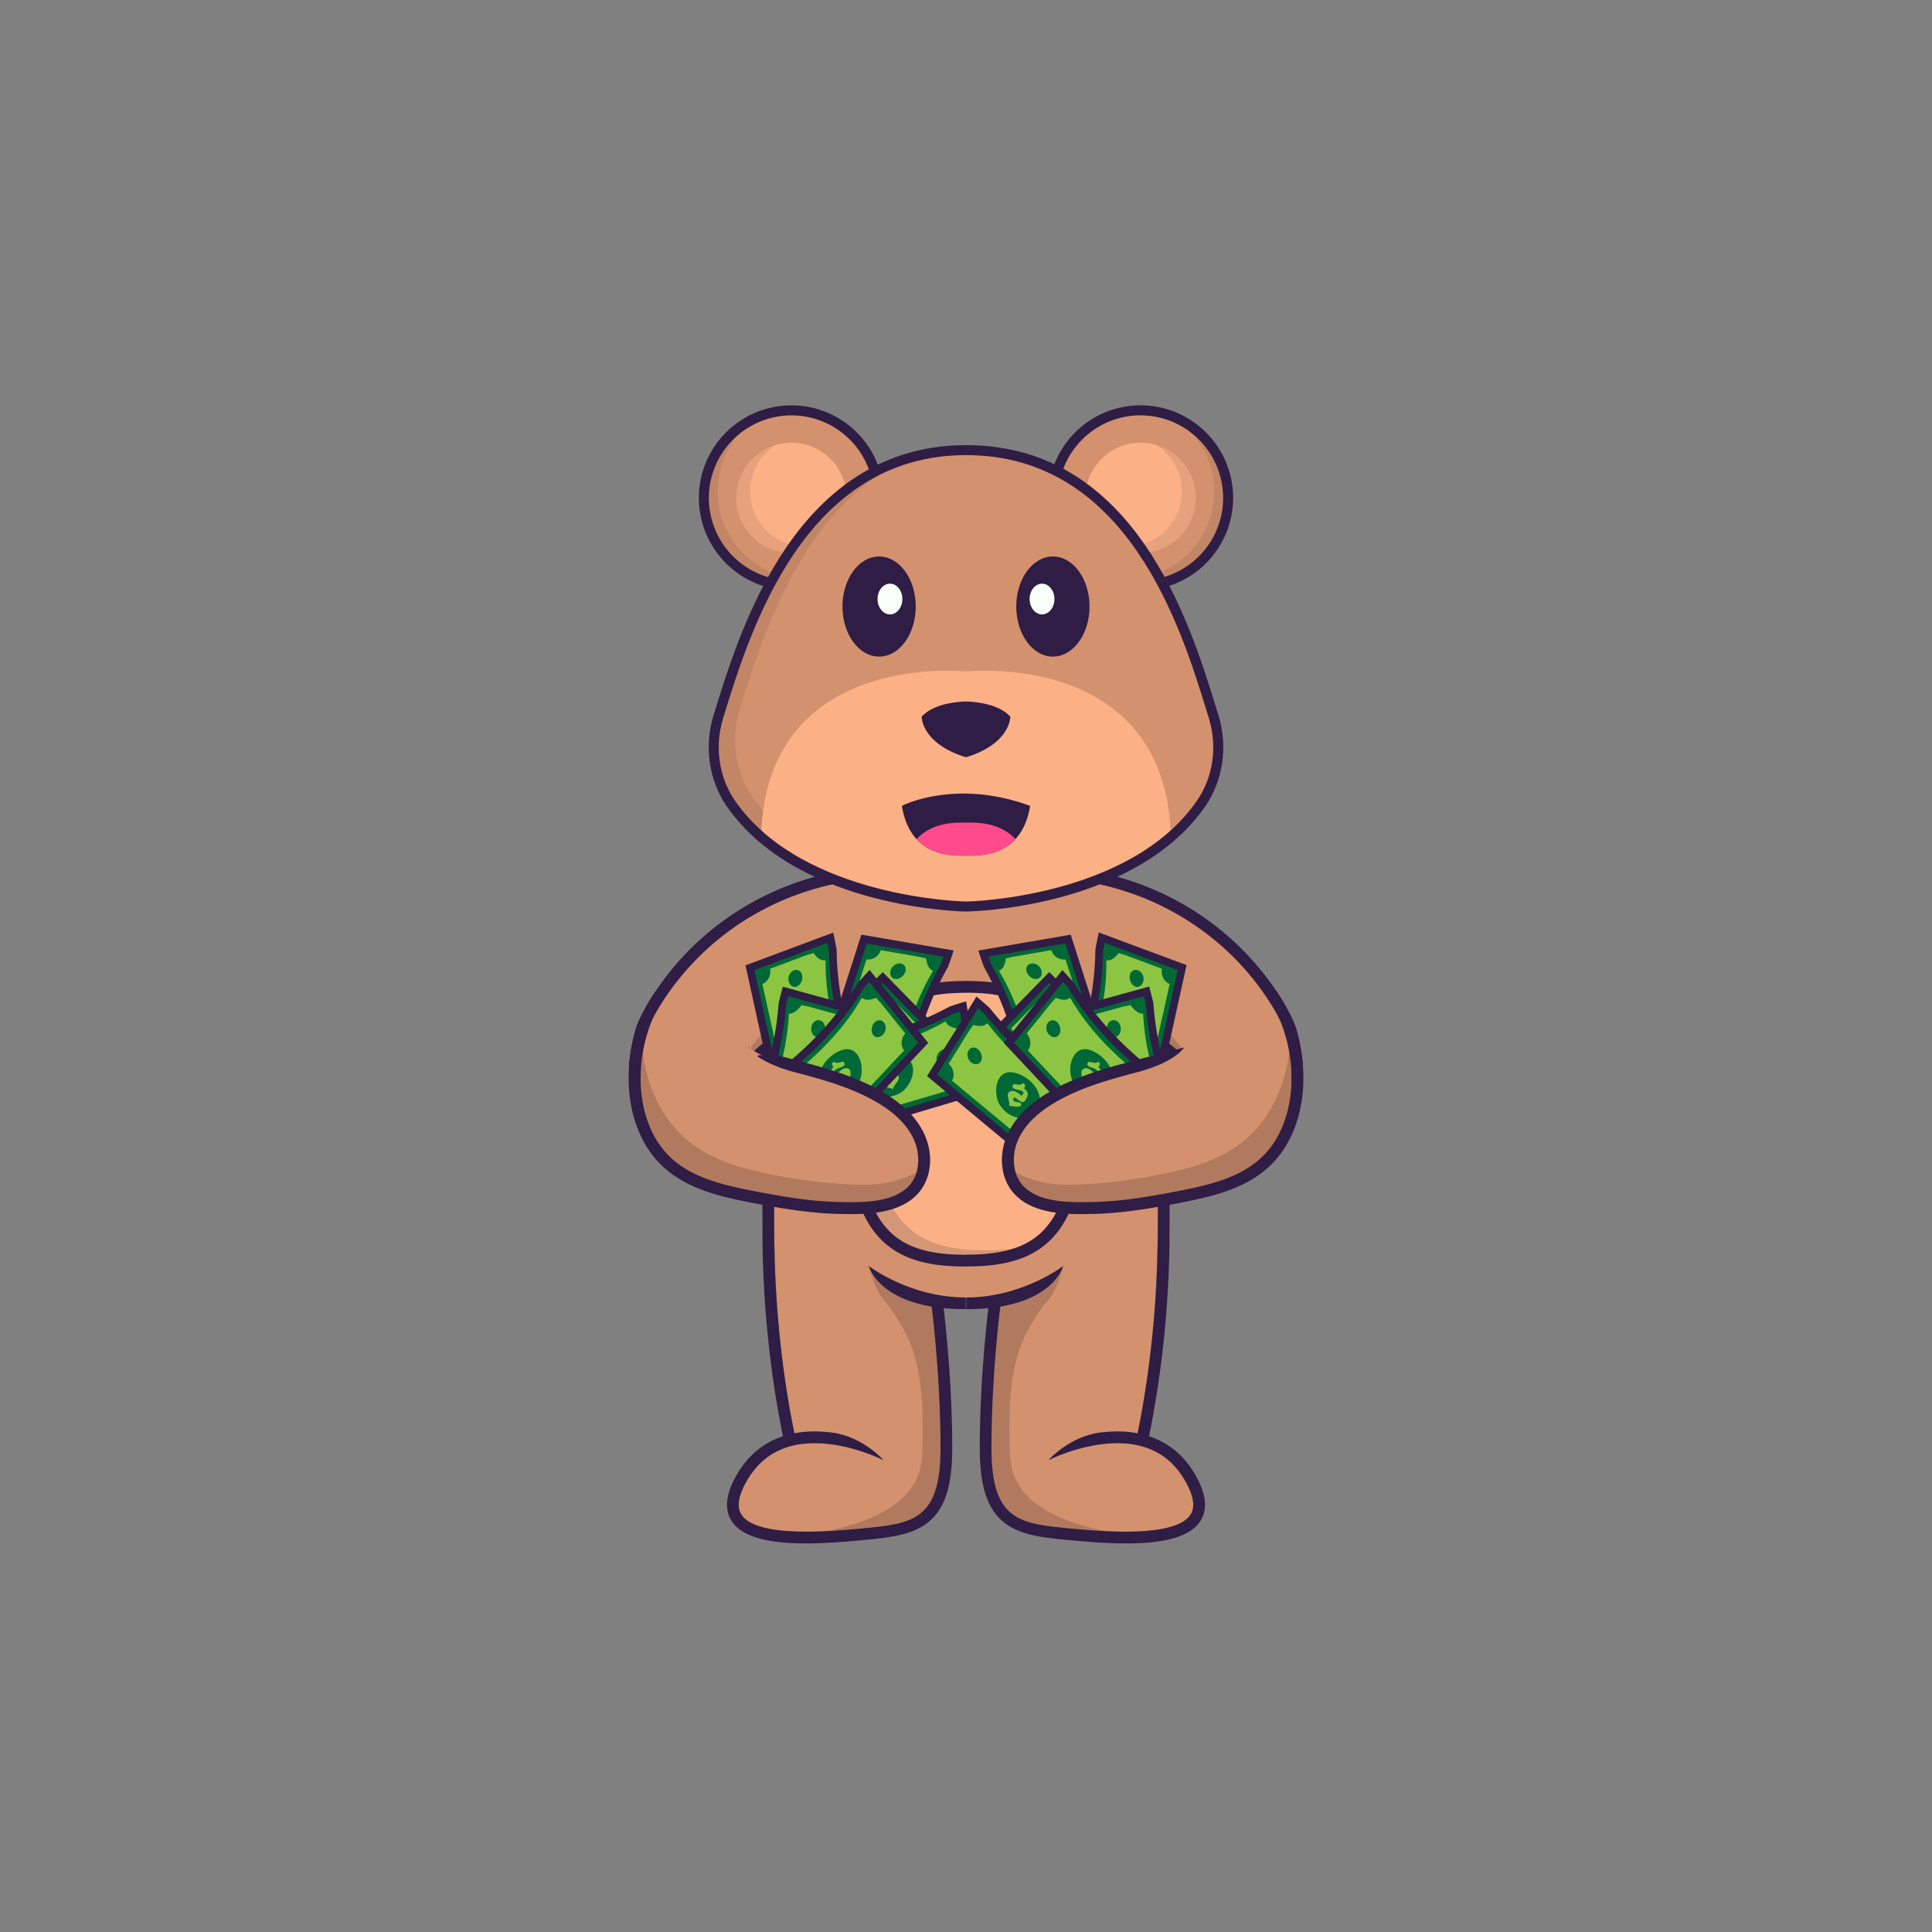<svg id="Layer_1" data-name="Layer 1" xmlns="http://www.w3.org/2000/svg" viewBox="0 0 2000 2000"><rect x="0" y="0" width="2000" height="2000" fill="#808080" stroke="none"/><title>Artboard 1</title><g id="Front"><path d="M1317.48,1031.16c-52.2-79.33-141.18-126.7-236.13-128.32l-81.35-1.4-81.35,1.4c-94.95,1.62-183.93,49-236.13,128.32-15.57,23.66-26.06,47.71-25.68,69.29v.08a114,114,0,0,0,5,31.28,18.75,18.75,0,0,0,2.77,5.66,16,16,0,0,0,5.42,4.78,25.56,25.56,0,0,0,12.75,2.6c25.82-.37,64.93-24.74,64.93-24.74,3.12,1.65,13.52,14.67,16.41,16.41,7.59,4.56,4.45-47.78,10.55-42.88,1.22-1.19,2.68-2.57,4.3-4.06.55-.52,1.13-1,1.74-1.58s1.13-1,1.73-1.56h0a178.45,178.45,0,0,1,14.87-12l1.6-1.11c.2-.12.41-.26.59-.39a15,15,0,0,1,1.54-1,48.79,48.79,0,0,1,6.89-3.74l.13-.06h0c9.48-40.18,20.72-67.1,25-76.56.69-1.54,1.2-2.62,1.49-3.22a.06.06,0,0,0,0-.06c.13-.25.21-.39.23-.45-.35,1.23-11.65,41.94-21,107-.25,1.72-.5,3.44-.72,5.21-.21,1.35-.39,2.72-.58,4.1-.12.86-.22,1.74-.34,2.62q-1.57,11.85-3,24.57c9.29,14,13,24.61,13.46,26.13,1,2.73,11.62,32.88,10.54,64.28-.11,3.14-.33,6.31-.7,9.45a96.08,96.08,0,0,1-1.76,10.24c-.27,1.27-.58,2.52-.93,3.77-.06.29-.14.57-.22.86-.66,2.32-3.76,3.22-7.67,3.67-7.26.78-17.4-7.63-20.47-4.86a2.3,2.3,0,0,0-.35.41,13.78,13.78,0,0,0-1.68,3.78c-2.44,8.43-.08,22.29,2.09,33.82l.12.61q.09,7.23.29,14.58c.1,5.11.27,10.28.47,15.49a1058,1058,0,0,0,20,170.25h0a107.53,107.53,0,0,1,12.88-1.67h.29c.86-.07,1.72-.11,2.58-.15s1.54-.06,2.3-.08,1.74,0,2.62,0h.6c2.72,0,5.49.08,8.32.28s5.93.46,9,.83c16.06,2,29.49,9.12,38.88,15.77a92,92,0,0,1,14.81,12.77l-.2-.1a189.64,189.64,0,0,0-52.59-16.06l-2.79-.37a116.39,116.39,0,0,0-29.72-.1c-24,3.26-42.41,15.32-55,36-9.77,16.16-12.06,28.56-6.83,36.91,6.09,9.7,21.9,14.46,40.63,16.51h.08c2.54.27,5.13.49,7.73.68,6.3.43,12.78.6,19.24.6h5c1.44,0,2.85,0,4.27-.08h1.41c.91,0,1.83,0,2.71-.08l2.42-.08c1.5-.07,3-.13,4.43-.21,2.42-.12,4.8-.25,7.12-.39h.65l4.8-.31c3.57-.26,7-.53,10.15-.8.83-.06,1.63-.12,2.41-.2l.67-.06,1.5-.13q4.39-.39,8-.74l7.46-.69,2.38-.25,2.36-.22c.74-.09,1.48-.15,2.19-.25l2.28-.25c1.54-.16,3.06-.35,4.55-.53s2.9-.37,4.29-.57l2-.32,1.42-.22c2-.32,3.94-.68,5.83-1.06l.8-.16c.65-.14,1.34-.25,2-.4q3.78-.86,7.26-1.93a65.26,65.26,0,0,0,6.64-2.46c1.07-.45,2.1-.94,3.1-1.45,18.62-9.52,28.47-28.84,28.47-72.46,0-66.31-7-128.53-9.15-146.58h-.1c-5-.86-9.7-1.89-14-3.06-2.17-.59-4.24-1.21-6.23-1.87s-3.88-1.33-5.71-2-3.56-1.45-5.2-2.19c-.84-.37-1.65-.76-2.45-1.15a77.38,77.38,0,0,1-17-11.1c-1-.84-1.86-1.68-2.7-2.5a52.17,52.17,0,0,1-8.76-11.19,35.67,35.67,0,0,1-2.13-4.29,14.74,14.74,0,0,1-.84-2.42.06.06,0,0,1,0-.06c.2.13.39.26.58.41,4.12,3,28.71,20.2,64.21,28.12h0l4.39.92.29.06c3.63.68,7.36,1.29,11.18,1.76.8.09,1.58.19,2.38.27s1.58.18,2.38.25l2.42.2c.55.06,1.1.1,1.66.13s1.17.08,1.76.1,1,.06,1.46.08c.82,0,1.66.08,2.48.1,1.64.06,3.26.08,4.92.08h.7c1.66,0,3.28,0,4.92-.08.82,0,1.66-.06,2.48-.1a8.76,8.76,0,0,0,1.46-.08c.46-.08,1.19-.06,1.76-.1s1.11-.07,1.66-.13c.83-.06,1.62-.12,2.42-.2s1.6-.15,2.38-.25,1.58-.18,2.38-.27c3.82-.47,7.55-1.08,11.18-1.76l.29-.06,4.39-.92h0c35.5-7.92,60.09-25.11,64.21-28.12.19-.15.38-.28.58-.41a.06.06,0,0,1,0,.06,14.74,14.74,0,0,1-.84,2.42,37.22,37.22,0,0,1-2.13,4.29,52.17,52.17,0,0,1-8.76,11.19c-.84.82-1.74,1.66-2.7,2.5a77.62,77.62,0,0,1-17,11.1c-.8.39-1.61.78-2.45,1.15-1.64.74-3.38,1.48-5.2,2.19s-3.72,1.4-5.71,2-4.06,1.28-6.23,1.87c-4.29,1.17-8.94,2.2-14,3.06h-.1c-2.19,18-9.15,80.27-9.15,146.58,0,43.62,9.85,62.94,28.47,72.46,1,.51,2,1,3.1,1.45a65.26,65.26,0,0,0,6.64,2.46q3.48,1.08,7.26,1.93c.64.15,1.33.26,2,.4l.8.16c1.89.38,3.83.74,5.83,1.06l1.42.22,2,.32c1.39.2,2.83.39,4.29.57s3,.37,4.55.53l2.28.25c.71.1,1.45.16,2.19.25l2.36.22,2.38.25,7.46.69c2.36.23,5,.48,8,.74l1.5.13.67.06c.78.08,1.58.14,2.41.2,3.17.27,6.58.54,10.15.8l4.8.31h.65c2.32.14,4.7.27,7.12.39,1.45.08,2.93.14,4.43.21l2.42.08c.88,0,1.8.06,2.71.08h1.41c1.42,0,2.83.06,4.27.08h5c6.46,0,12.94-.17,19.24-.6,2.6-.19,5.19-.41,7.73-.68h.08c18.73-2,34.54-6.81,40.63-16.51,5.23-8.35,2.94-20.75-6.83-36.91-12.55-20.72-31-32.78-55-36a116.39,116.39,0,0,0-29.72.1l-2.79.37a189.64,189.64,0,0,0-52.59,16.06l-.2.1a92,92,0,0,1,14.81-12.77c9.39-6.65,22.82-13.77,38.88-15.77,3.06-.37,6-.66,9-.83s5.6-.28,8.32-.28h3.22a21.34,21.34,0,0,1,2.3.08c.78.08,1.72.08,2.58.15h.29a107.53,107.53,0,0,1,12.88,1.67h0a1058,1058,0,0,0,20-170.25c.2-5.21.37-10.38.47-15.49q.21-7.35.29-14.58l.12-.61c2.17-11.53,4.53-25.39,2.09-33.82a13.78,13.78,0,0,0-1.68-3.78,2.3,2.3,0,0,0-.35-.41c-3.07-2.77-13.21,5.64-20.47,4.86-3.91-.45-7-1.35-7.67-3.67-.08-.29-.16-.57-.22-.86-.35-1.25-.66-2.5-.93-3.77a98.67,98.67,0,0,1-1.76-10.24c-.37-3.14-.59-6.31-.7-9.45-1.08-31.4,9.56-61.55,10.54-64.28.5-1.52,4.17-12.1,13.46-26.13q-1.44-12.74-3-24.57c-.12-.88-.22-1.76-.34-2.62-.19-1.38-.37-2.75-.58-4.1-.22-1.77-.47-3.49-.72-5.21-9.37-65.1-20.67-105.81-21-107a2.58,2.58,0,0,0,.23.45.06.06,0,0,0,0,.06c.29.6.8,1.68,1.49,3.22,4.25,9.46,15.49,36.38,25,76.56h0l.13.06a48.79,48.79,0,0,1,6.89,3.74c.51.3,1,.63,1.54,1,.18.13.39.27.59.39l1.6,1.11a178.45,178.45,0,0,1,14.87,12h0c.6.53,1.17,1,1.73,1.56s1.19,1.06,1.74,1.58c1.62,1.49,3.08,2.87,4.3,4.06,6.1-4.9,3,47.44,10.55,42.88,2.89-1.74,13.29-14.76,16.41-16.41,0,0,39.11,24.37,64.93,24.74a25.56,25.56,0,0,0,12.75-2.6,15.86,15.86,0,0,0,5.42-4.78,18.75,18.75,0,0,0,2.77-5.66,114,114,0,0,0,5-31.28v-.08C1343.54,1078.87,1333.05,1054.82,1317.48,1031.16Z" style="fill:#d4916e"/><path d="M1114.83,1129.94c-.22-2.13-.45-4.25-.72-6.3s-.55-4.28-.88-6.37c-5.12-34-16.41-56.33-31.91-70.82-20.92-19.61-49.53-24.86-81.07-24.86h-.5c-31.54,0-60.15,5.25-81.07,24.86-15.5,14.49-26.79,36.87-31.91,70.82-.33,2.09-.62,4.2-.88,6.37s-.5,4.17-.72,6.3q-1.51,15.25-1.54,33.35c0,25.18,2.19,46,6.25,63.17a146.42,146.42,0,0,0,5.22,17.65c.24.66.49,1.32.73,2,1.38,3.53,2.83,6.87,4.41,10,20.33,40.67,57.29,48.94,99.51,48.94h.5c42.22,0,79.18-8.27,99.51-48.94,1.58-3.14,3-6.48,4.41-10,.24-.63.49-1.29.73-2a146.42,146.42,0,0,0,5.22-17.65c4.06-17.19,6.25-38,6.25-63.17A332,332,0,0,0,1114.83,1129.94Z" style="fill:#fcb086"/><path d="M1073.64,1287.31c-20,14.1-45.54,17.7-73.4,17.7h-.48c-42.24,0-79.2-8.26-99.52-48.94a108.27,108.27,0,0,1-4.4-10c-.26-.64-.5-1.3-.74-2a146.57,146.57,0,0,1-5.22-17.66c-4.06-17.18-6.24-38-6.24-63.16q0-18.12,1.52-33.34c.24-2.14.46-4.26.72-6.3s.56-4.28.88-6.38c5.14-33.94,16.42-56.32,31.92-70.82a82.42,82.42,0,0,1,30-17.76,78.14,78.14,0,0,0-8.74,7.08c-15.5,14.5-26.78,36.86-31.92,70.82-.32,2.08-.6,4.2-.88,6.38s-.48,4.16-.72,6.28c-1,10.18-1.52,21.28-1.52,33.36,0,25.18,2.18,46,6.24,63.16a146.57,146.57,0,0,0,5.22,17.66c.24.66.48,1.32.74,2a100.48,100.48,0,0,0,4.4,10c20.32,40.66,57.28,48.94,99.52,48.94h.48C1040.26,1294.33,1058,1292.69,1073.64,1287.31Z" style="fill:#333;opacity:0.2;isolation:isolate"/><path d="M1348.94,1105.69a120.56,120.56,0,0,1-5.06,27.86,25,25,0,0,1-3.68,7.48,21.47,21.47,0,0,1-6.62,6,143.07,143.07,0,0,0,3.22-37.82l-.06-1.24c.22-2.38.36-4.74.42-7.1v-.56c.22-12.68-3.68-27.18-11.64-43.32l-.06-.14a211.07,211.07,0,0,0-13-22.42c-50.7-77.06-137.14-124-231.22-125.64L1000,907.45l-81.24,1.38c-94.08,1.62-180.52,48.58-231.22,125.64a213.13,213.13,0,0,0-13,22.32v.1c-8,16.2-11.92,30.74-11.7,43.46v.56c.06,2.36.2,4.72.42,7.1l-.06,1.24a143.18,143.18,0,0,0,3.22,37.84,21.9,21.9,0,0,1-6.68-6.14,24.86,24.86,0,0,1-3.62-7.38,121.11,121.11,0,0,1-5.06-28,182.5,182.5,0,0,1,8.16-43.94,200.64,200.64,0,0,1,18.28-33.78c.24-.36.46-.72.72-1.06,53-79.76,142.72-128.3,240.34-130l81.54-1.38,81.34,1.38c96.92,1.66,186.06,49.52,239.18,128.24.64.92,1.26,1.86,1.88,2.8a199.35,199.35,0,0,1,18.34,34A181.77,181.77,0,0,1,1348.94,1105.69Z" style="fill:#2f1d45"/><path d="M999.75,1015.52c-40.11,0-66.73,8.49-86.34,27.56C896.76,1059.24,886,1083,881,1115q-.48,3-.88,6c-.27,2-.55,4.3-.78,6.52a336.13,336.13,0,0,0-1.76,35.75c0,24.9,2.15,45.67,6.11,63a158.37,158.37,0,0,0,5.17,18.11c.2.64.43,1.25.68,1.87,1.31,3.61,2.74,7,4.26,10.25,21.78,46.25,62.78,54.56,106,54.56h.25v-12.14h-.25c-37.12,0-61.15-7.16-77.91-23.2a79.26,79.26,0,0,1-15.14-20.39,105.32,105.32,0,0,1-4.45-9.55c-.31-.72-.59-1.46-.86-2.2a134.44,134.44,0,0,1-5.29-17.12c-4.31-17.52-6.42-38.52-6.42-63.19q0-16.45,1.31-30.77c.19-2.07.39-4.12.64-6.11.27-2.27.55-4.51.86-6.68,3.06-21.15,8.61-38.36,16.74-51.85h0a79.27,79.27,0,0,1,12.61-16c17.19-16.7,41.2-24.12,77.89-24.12h.25V1015.6Z" style="fill:#2f1d45"/><path d="M973.76,1499.14c0,75.46-29.45,78.22-82.9,83.23-8.57.81-21.28,2-35.37,2.68,10-2.12,19.93-4.69,29.74-7.8,28-8.88,57.25-24.94,66.13-53,3.17-10,3.42-20.6,3.57-31.07.64-41.25-.2-84.79-21.32-120.23-5.47-9.16-11-18.39-18.13-26.31-8.48-9.44-13.81-27.46-15.11-33.56a37.89,37.89,0,0,0,2.13,4.28c5.73,10,21.51,28.25,62.1,35.13C966.8,1370.58,973.76,1432.82,973.76,1499.14Z" style="fill:#231f20;opacity:0.2;isolation:isolate"/><path d="M834.07,988.36l-1,3.1c-4.26,9.46-15.5,36.4-25,76.61h0c-10.72,4.51-26.08,18.5-33.42,25.57-6.09-4.91,20.6-27.71,28.43-41.21C813.36,1034.72,822.11,1005,834.07,988.36Z" style="fill:#231f20;opacity:0.2;isolation:isolate"/><rect x="999.65" y="1343.13" width="0.35" height="12.14" style="fill:#2f1d45"/><path d="M999.66,1355.27c-89.27,0-100.28-44.66-100.28-44.66.42.33,42.55,32.53,100.28,32.53Z" style="fill:#2f1d45"/><path d="M823.6,1490.09l-11.88,2.52c-.41-1.93-.82-3.86-1.21-5.81-12.18-59.54-19.21-122.38-20.94-186.88-.08-3.65-.16-7.28-.22-11-.06-2.77-.08-22.29-.12-37.14v-12.86c4,1.25,8.1,2.46,12.2,3.59v12.78c0,12.77,0,25.61.08,28.09.78,61.12,6.38,129.6,20.8,200.32C822.7,1485.86,823.15,1488,823.6,1490.09Z" style="fill:#2f1d45"/><path d="M834.74,987.73c-.35,1.27-12.15,43.77-21.62,111.43-.6,4.22-1.17,8.53-1.74,12.94-3.68-1.91-7.37-3.76-11-5.58q1-6.49,2.22-12.65c.61-3.31,1.25-6.55,1.9-9.73q1.69-8.36,3.55-16.08C819.78,1018.17,834.26,988.69,834.74,987.73Z" style="fill:#2f1d45"/><path d="M834.48,1597.77c-5.75,0-11.42-.14-17-.47-32-1.87-51.75-9.42-60.32-23.07-7.86-12.53-5.59-29.23,6.75-49.63,19.75-32.67,53.28-47.09,96.94-41.66,32.11,4,53.69,28.54,53.69,28.54h0c-.42-.21-25.55-12.87-55.48-16.53-39-4.75-67.48,7.34-84.77,35.94-9.77,16.16-12.07,28.57-6.85,36.9,15.49,24.7,93.81,17.36,123.3,14.59,53.45-5,82.9-7.77,82.9-83.23,0-78.38-9.72-151.09-9.82-151.81l12-1.63c.1.73,9.93,74.21,9.93,153.44,0,39.78-7.94,63.65-25.76,77.39-17,13.13-41.85,15.46-68.14,17.92C873.06,1596.22,853.38,1597.77,834.48,1597.77Z" style="fill:#2f1d45"/><path d="M813.06,1079.12a45.6,45.6,0,0,0-8.6,5c-2.54,1.79-5.18,3.88-7.83,6-.19.17-.35.31-.53.45-2.4,2-4.78,4.09-7,6.06a60.35,60.35,0,0,1-10.15-7.16c1.09-1,2.24-2,3.45-3.12l1.88-1.66c7.49-6.56,16.64-13.72,23.73-16.7l.6-.24Z" style="fill:#2f1d45"/><path d="M1000,1015.52v12.14h.25c36.69,0,60.7,7.42,77.89,24.12a79.27,79.27,0,0,1,12.61,16h0c8.13,13.49,13.68,30.7,16.74,51.85.31,2.17.59,4.41.86,6.68.25,2,.45,4,.64,6.11q1.32,14.31,1.31,30.77c0,24.67-2.11,45.67-6.42,63.19a134.44,134.44,0,0,1-5.29,17.12c-.27.74-.55,1.48-.86,2.2-1.38,3.36-2.85,6.54-4.45,9.55a79.26,79.26,0,0,1-15.14,20.39c-16.76,16-40.79,23.2-77.91,23.2H1000V1311h.25c43.19,0,84.19-8.31,106-54.56a105.41,105.41,0,0,0,4.26-10.25c.25-.62.48-1.23.68-1.87a158.37,158.37,0,0,0,5.17-18.11c4-17.33,6.11-38.1,6.11-63a336.13,336.13,0,0,0-1.76-35.75c-.23-2.22-.5-4.39-.78-6.52s-.56-4.06-.88-6c-5-32-15.78-55.73-32.43-71.89-19.61-19.07-46.23-27.56-86.34-27.56Z" style="fill:#2f1d45"/><path d="M1026.24,1499.14c0,75.46,29.45,78.22,82.9,83.23,8.57.81,21.28,2,35.37,2.68-10-2.12-19.93-4.69-29.74-7.8-28-8.88-57.25-24.94-66.13-53-3.17-10-3.42-20.6-3.57-31.07-.64-41.25.2-84.79,21.32-120.23,5.47-9.16,11-18.39,18.13-26.31,8.48-9.44,13.81-27.46,15.11-33.56a37.89,37.89,0,0,1-2.13,4.28c-5.73,10-21.51,28.25-62.1,35.13C1033.2,1370.58,1026.24,1432.82,1026.24,1499.14Z" style="fill:#231f20;opacity:0.2;isolation:isolate"/><path d="M1165.93,988.36l1,3.1c4.26,9.46,15.5,36.4,25,76.61h0c10.72,4.51,26.08,18.5,33.42,25.57,6.09-4.91-20.6-27.71-28.43-41.21C1186.64,1034.72,1177.89,1005,1165.93,988.36Z" style="fill:#231f20;opacity:0.2;isolation:isolate"/><rect x="1000" y="1343.13" width="0.35" height="12.14" style="fill:#2f1d45"/><path d="M1000.34,1355.27c89.27,0,100.28-44.66,100.28-44.66-.42.33-42.55,32.53-100.28,32.53Z" style="fill:#2f1d45"/><path d="M1176.4,1490.09l11.88,2.52c.41-1.93.82-3.86,1.21-5.81,12.18-59.54,19.21-122.38,20.94-186.88.08-3.65.16-7.28.22-11,.06-2.77.08-22.29.12-37.14v-12.86c-4,1.25-8.1,2.46-12.2,3.59v12.78c0,12.77,0,25.61-.08,28.09-.78,61.12-6.38,129.6-20.8,200.32C1177.3,1485.86,1176.85,1488,1176.4,1490.09Z" style="fill:#2f1d45"/><path d="M1165.26,987.73c.35,1.27,12.15,43.77,21.62,111.43.6,4.22,1.17,8.53,1.74,12.94,3.68-1.91,7.37-3.76,11-5.58q-1-6.49-2.22-12.65c-.61-3.31-1.25-6.55-1.9-9.73q-1.7-8.36-3.55-16.08C1180.22,1018.17,1165.74,988.69,1165.26,987.73Z" style="fill:#2f1d45"/><path d="M1165.52,1597.77c5.75,0,11.42-.14,17-.47,32-1.87,51.75-9.42,60.32-23.07,7.86-12.53,5.59-29.23-6.75-49.63-19.75-32.67-53.28-47.09-96.94-41.66-32.11,4-53.69,28.54-53.69,28.54h0c.42-.21,25.55-12.87,55.48-16.53,39-4.75,67.48,7.34,84.77,35.94,9.77,16.16,12.07,28.57,6.85,36.9-15.49,24.7-93.81,17.36-123.3,14.59-53.45-5-82.9-7.77-82.9-83.23,0-78.38,9.72-151.09,9.82-151.81l-12-1.63c-.1.73-9.93,74.21-9.93,153.44,0,39.78,7.94,63.65,25.76,77.39,17,13.13,41.85,15.46,68.14,17.92C1126.94,1596.22,1146.62,1597.77,1165.52,1597.77Z" style="fill:#2f1d45"/><path d="M1186.94,1079.12a45.6,45.6,0,0,1,8.6,5c2.54,1.79,5.18,3.88,7.83,6,.19.17.35.31.53.45,2.4,2,4.78,4.09,7,6.06a60.35,60.35,0,0,0,10.15-7.16c-1.09-1-2.24-2-3.45-3.12l-1.88-1.66c-7.49-6.56-16.64-13.72-23.73-16.7l-.6-.24Z" style="fill:#2f1d45"/><circle cx="1180.73" cy="515.41" r="90.63" style="fill:#d4916e"/><path d="M1271.37,515.41A90.67,90.67,0,0,1,1135.48,594a90.66,90.66,0,0,0,76.13-163.79A90.67,90.67,0,0,1,1271.37,515.41Z" style="fill:#231f20;opacity:0.1;isolation:isolate"/><circle cx="1180.73" cy="515.42" r="57.13" style="fill:#fcb086"/><path d="M1237.87,515.41a57.13,57.13,0,0,1-88.21,48,57.14,57.14,0,0,0,47.75-102.59A57.13,57.13,0,0,1,1237.87,515.41Z" style="fill:#231f20;opacity:0.1;isolation:isolate"/><path d="M1180.73,611.22a95.81,95.81,0,1,1,95.8-95.82v0A95.91,95.91,0,0,1,1180.73,611.22Zm0-181.27a85.47,85.47,0,1,0,85.46,85.48h0A85.56,85.56,0,0,0,1180.73,430Z" style="fill:#2f1d45"/><circle cx="819.27" cy="515.42" r="90.63" style="fill:#d4916e"/><path d="M728.63,515.41A90.67,90.67,0,0,0,864.52,594a90.66,90.66,0,0,1-76.13-163.79A90.67,90.67,0,0,0,728.63,515.41Z" style="fill:#231f20;opacity:0.1;isolation:isolate"/><circle cx="819.27" cy="515.42" r="57.13" style="fill:#fcb086"/><path d="M762.13,515.41a57.13,57.13,0,0,0,88.21,48,57.14,57.14,0,0,1-47.75-102.59A57.13,57.13,0,0,0,762.13,515.41Z" style="fill:#231f20;opacity:0.1;isolation:isolate"/><path d="M723.47,515.42a95.8,95.8,0,1,1,95.8,95.8h0A95.91,95.91,0,0,1,723.47,515.42Zm10.34,0A85.46,85.46,0,1,0,819.31,430h0A85.56,85.56,0,0,0,733.81,515.42Z" style="fill:#2f1d45"/><path d="M1243.34,831.9a186.18,186.18,0,0,1-31.26,34.6c-81.2,70.36-212.08,72-212.08,72s-130.88-1.6-212.08-72a186.18,186.18,0,0,1-31.26-34.6c-17.78-25.7-22.48-59.42-13-89.9,26.54-85.78,82.9-276,256.38-276,176.28,0,229.84,190.24,256.38,276C1265.82,772.48,1261.12,806.2,1243.34,831.9Z" style="fill:#d4916e"/><path d="M1126.27,914.58c-64.8,23.13-126.27,23.87-126.27,23.87s-171-2.09-243.33-106.56c-17.78-25.7-22.49-59.42-13.06-89.9,23.62-76.34,70.87-235.44,203.3-269.51C831.23,517.56,788,663,765.75,734.87c-9.42,30.49-4.74,64.21,13,89.9,72.35,104.48,243.34,106.56,243.34,106.56S1070.29,930.75,1126.27,914.58Z" style="fill:#231f20;opacity:0.1;isolation:isolate"/><ellipse cx="910.05" cy="627.89" rx="37.93" ry="51.82" style="fill:#2f1d45"/><ellipse cx="921.29" cy="620.12" rx="12.86" ry="15.92" style="fill:#f8fff8"/><ellipse cx="1089.95" cy="627.89" rx="37.93" ry="51.82" style="fill:#2f1d45"/><ellipse cx="1078.71" cy="620.12" rx="12.86" ry="15.92" style="fill:#f8fff8"/><path d="M1212.08,866.5c-81.2,70.36-212.08,72-212.08,72s-130.88-1.6-212.08-72V865c5.78-192.46,212-169.86,212-169.86S1206.26,672.5,1212,865A12.34,12.34,0,0,1,1212.08,866.5Z" style="fill:#fcb086"/><path d="M1045.9,742c-13.55-15.8-45.9-15.8-45.9-15.8s-32.35,0-45.9,15.8c0,0-.43,27.73,45.9,41.92C1046.33,769.73,1045.9,742,1045.9,742Z" style="fill:#2f1d45"/><path d="M1026.24,823.77a182.57,182.57,0,0,0-51.09-.86c-26.08,3.28-41.48,11.31-41.48,11.31,1.53,10.2,5.42,23.88,15.18,34.46.1.13.22.25.34.38,10.45,11.09,25.71,16.72,45.4,16.72h10.82c19.69,0,34.95-5.63,45.4-16.72.12-.13.24-.25.34-.38,9.76-10.58,13.65-24.26,15.18-34.46A209.26,209.26,0,0,0,1026.24,823.77Z" style="fill:#2f1d45"/><path d="M1051.15,868.68c-.1.13-.22.25-.34.38-10.45,11.09-25.71,16.72-45.4,16.72H994.59c-19.69,0-35-5.63-45.4-16.72-.12-.13-.24-.25-.34-.38.1-.13.22-.25.34-.38,10.45-11.09,25.71-16.72,45.4-16.72h10.82c19.69,0,34.95,5.63,45.4,16.72C1050.93,868.43,1051.05,868.55,1051.15,868.68Z" style="fill:#ff4b8c"/><path d="M1000.06,943.62c-1.89,0-44.1-.68-95.91-14.27-48.1-12.61-113.47-39.25-151.74-94.52-18.58-26.84-23.72-62.12-13.74-94.36l1.12-3.61c13.85-44.81,34.78-112.54,74.27-170.36C862,496.36,924.53,460.8,1000,460.8c175.24,0,231.86,184,259.07,272.36l2.26,7.31c10,32.24,4.84,67.52-13.74,94.36-38.27,55.27-103.64,81.91-151.74,94.52C1044,942.94,1001.83,943.6,1000.06,943.62ZM1000,471.14c-167.27,0-223.37,181.53-250.34,268.77l-1.11,3.61c-9,29.24-4.43,61.17,12.36,85.42,70,101,237.47,104.32,239.15,104.34s169.07-3.29,239-104.34c16.79-24.25,21.41-56.18,12.36-85.42l-2.26-7.32C1222.71,650.16,1167.61,471.14,1000,471.14Z" style="fill:#2f1d45"/><path d="M841.25,1137.51l87.59,15.1s1.48-4.59,3.94-12.25c1.23-3.83,2.71-8.43,4.11-13.63,5.21-43.19,17.79-86.75,40.88-127.35,2.77-7.62,4.24-12.22,4.24-12.22l-87.59-15.1Z" style="fill:#006836"/><path d="M897,993.12s-1.62,5.06-4.22,13.14c-1.3,4-2.84,8.85-4.55,14.16q-8.93,28.32-17.55,54.6c-2,6.07-3.81,11.88-5.52,17.19-5.12,15.92-8.77,27.3-8.77,27.3,6.12,1,9.43,7.06,7.39,13.4l47.68,8.22a14.31,14.31,0,0,1,5.86-7.56,12.57,12.57,0,0,1,8.92-2c7.31-43.58,15.39-86.44,39.66-126.51-4.95-2.33-6.3-7-7.2-13a52.62,52.62,0,0,1-6.69-1.51l-16.39-2.83-23.84-4.11C909.76,989.89,903.13,994.18,897,993.12Z" style="fill:#8cc542"/><path d="M926.42,1013.4c4,.7,8.71-2.29,10.52-6.68s-.24-8.57-4.49-9.3-8.89,2.26-10.38,6.7S922.45,1012.71,926.42,1013.4Z" style="fill:#006836"/><path d="M890.77,1127.25c4.28.74,8.92-2.26,10.33-6.7s-1-8.66-5.26-9.39-8.82,2.27-10.25,6.71S886.48,1126.51,890.77,1127.25Z" style="fill:#006836"/><path d="M902,1086.25c19.86,2.66,30.64-22,26.14-39-4.95-15.61-26.53-10.48-36,1.17-7.65,10.49-8.54,26.56,2.21,34.52A17.66,17.66,0,0,0,902,1086.25Z" style="fill:#006836"/><path d="M921.86,1062.35c-2.2-1-2.88-3.28-3.4-5.26-.66-2.46-1.06-4.5-3.8-3.36a3.33,3.33,0,0,0-1.34,3.28c.1,3,1.86,7.06,0,9.78l-4-.7c1.12-3.48,2.22-7,1.56-9.92a6.79,6.79,0,0,0-.66-1.74c-4.46-6.06-8.56,1.06-13.6,2.9a6.25,6.25,0,0,1-1.7.38c.28.94.52,1.94.78,2.92,1,3.94,2,7.88,4.18,8.26,5.38.92-1.36-9.1,3.14-9.8a2.27,2.27,0,0,1,1.48.34c2.42,1.74-4.88,10.08,2.14,11.84a19.83,19.83,0,0,0,7,.06c.14-.1.28-.22.42-.34a.93.93,0,0,0,.14-.14,9.2,9.2,0,0,0,1.68-2,10.23,10.23,0,0,0,.78-1.46h0a17.57,17.57,0,0,0,.88-2.1C920.52,1066.55,922.76,1064,921.86,1062.35Z" style="fill:#8cc542"/><path d="M891.68,967.55l-21,65.42-1.46,4.58L868.1,1041h0l-.12.3-1.22,3.8-1.14,3.58-.32,1-.18.58-2.52,7.84-.78,2.4h0l-2.84,8.86-.2.6-2.36,7.36-.82,2.56-.48,1.5-1,3-.24.74-1.22,3.78-1.56,4.86L847.84,1104l-.34,1h0l-.1.32-1,3.16-2.3,7.2L843,1119l-.44,1.36-2.58,8-2.22,6.94h0l-.5,1.6h0l-1.2,3.7h.08l1.72.3.4.06h0l3.7.64,4.24.74h.3l13,2.24,1.28.22,3.32.58,3.94.66,1.32.24,2.62.46,5.2.88,1.9.34,3.76.64,2.06.36h.1l3.46.6,1.2.2,3.64.64,1,.18,3.8.66,4.9.84,10.92,1.88,8.86,1.52h0l6.08,1.06,2.7.46,1.12-3.5.36-1.08,1.48-4.6.68-2.14,1.16-3.64.2-.6c1.2-3.74,2.72-8.42,4.16-13.8l.1-.56c.26-2.18.54-4.34.84-6.5h0c.66-4.76,1.42-9.5,2.24-14.18.2-1.16.42-2.28.64-3.44h0c.2-1.12.42-2.26.66-3.38.26-1.4.54-2.78.84-4.18l.6-2.82c.36-1.6.72-3.18,1.08-4.76h0c.28-1.2.56-2.38.86-3.56q.51-2.16,1.08-4.32c.1-.42.2-.82.32-1.24l.06-.26c.4-1.5.8-3,1.22-4.5.34-1.22.68-2.44,1-3.66.1-.34.18-.68.3-1,.48-1.66,1-3.32,1.48-5,.44-1.44.9-2.88,1.38-4.3a4.75,4.75,0,0,1,.2-.64c.38-1.22.78-2.42,1.2-3.62l.48-1.42c.32-.94.64-1.86,1-2.8a313,313,0,0,1,22.9-50.24l.28-.62c2.76-7.6,4.22-12.16,4.28-12.34l1.42-4.38Zm82.46,30.16a315.28,315.28,0,0,0-22,47.56c-.52,1.38-1,2.76-1.5,4.16s-1,2.8-1.46,4.22-1,3.12-1.56,4.7l-.12.42c-.34,1-.64,2-1,3-.14.48-.3,1-.44,1.44-.32,1.06-.64,2.1-.94,3.16l-.48,1.62c-.3,1-.58,2-.88,3.06s-.52,1.92-.78,2.9c-1.58,5.84-3,11.74-4.32,17.74-.2,1-.4,1.92-.6,2.9l-.12.58c-.28,1.33-.54,2.67-.78,4q-.36,1.71-.66,3.42c-.24,1.26-.46,2.54-.68,3.82-.18,1-.34,2-.52,2.94q-.54,3.3-1,6.6c-.5,3.32-1,6.68-1.36,10-.54,2-1.1,4-1.66,5.76-.82,2.76-1.62,5.24-2.32,7.4l-.4,1.24-1.46,4.56-1,3.14h0l-6-1h0l-4.22-.72-10.72-1.86-4.3-.74-.54-.08h0l-.48-.1-3.64-.62-.72-.12-3.4-.6h0l-.58-.08-1.6-.28-4.28-.74-1.38-.24-8.56-1.48-1.52-.26-3.94-.68-3.94-.68-4.62-.78-7.34-1.28-3.38-.58-4.44-.76,3.28-10.22h0l1.1-3.38.88-2.76,1.2-3.72,1-3.29,1.52-4.7,3.88-12.1h0l.34-1,1.88-5.84,1.28-4,.06-.16,1.34-4.18,1.68-5.24.48-1.44h0l1.62-5.06h0l.6-1.84h0l.56-1.7,2.28-7.12h0l.76-2.34L873,1052l.88-2.74.58-1.82,1.22-3.8.22-.68,1-3.12,3.06-9.52,17.22-53.56,79.6,13.72c-.7,1.75-1.58,4.25-2.66,7.23Z" style="fill:#2f1d45"/><path d="M844,1198.72l-59.23-60.5,9.56-9.36c3-2.93,6.58-6.44,10.78-10.2,38.14-26.23,72.85-58.39,99.37-97.23,5.78-6.07,9.37-9.58,9.37-9.58l59.23,60.51Z" style="fill:#006836"/><path d="M951.86,1081.15l-10.26,10-11,10.81q-22.19,21.49-42.6,41.7l-13.41,13.13-21.29,20.85c-4.14-4.23-11.52-3.73-16.47,1.12l-32.24-32.94a13.59,13.59,0,0,0,4.14-8.45,10,10,0,0,0-2.67-8c37.43-28.07,73.8-56.37,99.21-95.85,4.74,2.66,9.84,1.32,16-1.08a49.89,49.89,0,0,0,4.87,4.43l11.08,11.32,16.12,16.47C948.38,1069.56,947.72,1076.92,951.86,1081.15Z" style="fill:#8cc542"/><path d="M917.59,1068.65c-2.69-2.73-2.3-8,.92-11.63s8.22-4.21,11.1-1.28,2.42,8.09-1,11.53S920.29,1071.38,917.59,1068.65Z" style="fill:#006836"/><path d="M828.29,1154.87c-2.9-3-2.44-8.11,1-11.5s8.72-3.63,11.58-.72,2.38,8-1.08,11.44S831.19,1157.83,828.29,1154.87Z" style="fill:#006836"/><path d="M861.27,1125.06c-12.7-14.11,5.1-35.19,23.48-40.41,17.29-4.15,23.52,15.3,17.36,28.63-6,11.34-20.72,20.28-33.76,16A17.14,17.14,0,0,1,861.27,1125.06Z" style="fill:#006836"/><path d="M892,1106.13h0a3.4,3.4,0,0,0-1-2.54,5.67,5.67,0,0,0-3.76-1.2,4.82,4.82,0,0,0-1,.14,9.89,9.89,0,0,0-2.2.7,11.72,11.72,0,0,0-1.48.8,26.4,26.4,0,0,0-3.5,2.74,1.71,1.71,0,0,0-.18.2h0a4.22,4.22,0,0,0-.58.54c-.54.48-1.08,1-1.62,1.54-.52-.52-1.34-1.38-1.94-2l-.78-.8.2-.3a5,5,0,0,1,1.22-1.24,7.27,7.27,0,0,1,1.56-.94,27.53,27.53,0,0,1,3.18-1.3q.84-.27,1.62-.6a8.17,8.17,0,0,0,3.2-1.88l.24-.32a2.56,2.56,0,0,0,.4-1.16,3.41,3.41,0,0,0-.1-.54,1.54,1.54,0,0,0-1.46-1.36h0a6.33,6.33,0,0,0-2.36.36h0c-.5.14-1,.3-1.58.44a12.93,12.93,0,0,1-2.82.56,5.93,5.93,0,0,1-2.44-.22,4.61,4.61,0,0,1-1-.42,2.17,2.17,0,0,0-1.28.56,2.36,2.36,0,0,0-.72,2.56h0a3.17,3.17,0,0,0,1.46,1.72,19.82,19.82,0,0,0-2.1,2.48,12.25,12.25,0,0,0-1,1.76v.06a7.13,7.13,0,0,0-.56,1.86v.08a2.44,2.44,0,0,0,.14.28,21.23,21.23,0,0,0,1.44,2.6,12.26,12.26,0,0,0,1.66,2.14,1.07,1.07,0,0,0,.16.14,4.7,4.7,0,0,0,2.68,1.4,3.91,3.91,0,0,0,1.08,0,5.61,5.61,0,0,0,2-.88,12.93,12.93,0,0,0,1.56-1.2,1.07,1.07,0,0,1,.16-.14c.46-.42.92-.88,1.36-1.28a7.24,7.24,0,0,1,2.94-2.1c.66-.12,1.24.14,1.78,1a1.52,1.52,0,0,1-.56,1.92c-1.08.94-3.26,1.56-5,2.24h0l-.46.18-.26.1c-1.68.74-2.68,1.6-1.3,3a2,2,0,0,0,1,.54h.2a7.26,7.26,0,0,0,2.28,0,32.32,32.32,0,0,0,3.36-.7l1.34-.38.68-.2c1-.28,2.06-.6,3.08-.88h0c.26-.06.5-.14.74-.2l.42-.12a5.16,5.16,0,0,1-.56-2h0a9.49,9.49,0,0,1,0-2.26A45.85,45.85,0,0,0,892,1106.13Z" style="fill:#8cc542"/><path d="M969.12,1062.59l-3.2-3.24-3-3-3-3-1.64-1.68-3.1-3.16-3.1-3.16-3.92-4-34.3-35-2.84,2.78c-.1.08-1.48,1.44-3.88,3.86-.82.84-1.74,1.8-2.8,2.88l-2.78,2.92h0l-.4.5q-7.86,11.49-16.88,22.52c-.94,1.12-1.86,2.24-2.82,3.36-.58.7-1.16,1.38-1.74,2.06h0c-.38.44-.72.86-1.08,1.28-1.3,1.5-2.62,3-3.92,4.46-.44.48-.86.94-1.28,1.42l-2,2.14h0c-1.08,1.16-2.14,2.32-3.24,3.46l-3.1,3.24c-.32.34-.66.68-1,1-.66.7-1.34,1.4-2,2.08-1,1-2.08,2.1-3.14,3.14-1.8,1.76-3.64,3.54-5.5,5.3q-4.44,4.17-9.06,8.26c-2.4,2.14-4.82,4.24-7.3,6.34h0c-2,1.74-4.12,3.46-6.22,5.16-.88.72-1.76,1.42-2.66,2.14-.3.24-.6.48-.92.72s-.64.52-1,.76c-1.6,1.26-3.2,2.52-4.82,3.76q-3.63,2.79-7.38,5.52l-4.64,3.36c-1.44,1-2.9,2.06-4.36,3.08l-.12.08c-.7.5-1.42,1-2.14,1.48l-.4.32-.84.76q-1.65,1.5-3.18,2.94a2.09,2.09,0,0,0-.22.2c-2.16,2-4.12,3.92-5.84,5.62h0l-.8.78-2.32,2.28-.08.08-3.14,3.08-6.88,6.72,3.2,3.26,3.06,3.14,3.06,3.12,3.46,3.54,3.4,3.46h0l13.72,14,6.24,6.38,1,1,4.36,4.44h0L824,1184l14.4,14.7,1.3,1.34,1.5,1.52,2.76,2.82.52-.52,4.9-4.78,5.64-5.54h0l5.66-5.52L875,1174l6.1-6,6.12-6,7.52-7.36h0l3.38-3.3,3.52-3.46,3.52-3.44,3.06-3,.8-.76,2.86-2.8,2.46-2.42,2.94-2.88,5.86-5.74,2.32-2.26,2.38-2.32,6.5-6.36,4.74-4.66,4.86-4.76,1.14-1.1,33.68-33Zm-148.7,106.34-3-3.12-1-1-5.26-5.38-5.26-5.36-1.64-1.68h0l-9.08-9.28-3.48-3.56-1.16-1.18L793,1136l4.24-4.16c.94-.94,2-1.94,3.08-3h0l3.36-3.2c1.18-1.12,2.22-2.08,3.4-3.14l.58-.54c1.26-.86,2.52-1.74,3.76-2.62q2.88-2,5.7-4.08h0c2.26-1.6,4.46-3.24,6.66-4.92.64-.46,1.28-1,1.92-1.46a.2.2,0,0,0,.1-.08c1-.72,2-1.46,2.9-2.2s1.82-1.42,2.72-2.14c.3-.22.58-.46.86-.68,1.22-1,2.42-1.92,3.6-2.9h0c.58-.46,1.16-.94,1.72-1.4,1.32-1.08,2.62-2.16,3.92-3.26q3.48-2.91,6.84-5.86l1.26-1.14h0c1.46-1.28,2.86-2.54,4.28-3.84a7.87,7.87,0,0,0,1-1c1.66-1.5,3.3-3,4.9-4.58h0a1.56,1.56,0,0,0,.2-.16c2-1.9,4-3.82,5.88-5.74.24-.22.46-.44.7-.68,1.33-1.33,2.67-2.69,4-4.08,1-1.06,2.08-2.14,3.08-3.24h0l.1-.1c.66-.68,1.3-1.38,1.94-2.08.44-.46.86-.9,1.28-1.36q5.19-5.64,10.06-11.4c1-1.12,1.88-2.24,2.8-3.36s1.86-2.24,2.76-3.38c2.42-3,4.78-6.06,7.08-9.12,2.4-3.24,4.76-6.5,7-9.78l.8-1.16c.64-.66,1.26-1.3,1.84-1.92,1-1.08,2-2,2.82-2.9.58-.6,1.1-1.12,1.58-1.6l31.34,32,4,4.1,2.9,2.94.24.26,2.78,2.82.38.4,2.62,2.68,3.46,3.54,5.9,6-7,6.82-13.84,13.54-5.12,5-.06.06-4.94,4.82-6.3,6.18-3,2.9-5.6,5.48-3.3,3.26-3.58,3.48-4.64,4.56-4.52,4.42h0l-.2.22-.56.54-3.9,3.82-.4.4-1.24,1.2-3.86,3.78-3.5,3.44-.42.4-3.1,3-10.06,9.86h0l-7.56,7.4-5.9,5.78-.22.2h0l-5.42,5.32-.64.64-5,4.88-6.52,6.38-3,2.92-.22-.22-10.78-11-9.6-9.8Z" style="fill:#2f1d45"/><path d="M843.62,1179.2l-13.23-87.89,12.34-3.68c3.85-1.15,8.48-2.53,13.71-3.82,43.29-4.29,87.11-15.93,128.19-38.16,7.68-2.6,12.3-4,12.3-4l13.24,87.89Z" style="fill:#006836"/><path d="M989.17,1126.52l-13.23,4-14.25,4.24q-28.52,8.33-55,16.39l-17.3,5.15L862,1164.44c-.93-6.14-6.86-9.58-13.25-7.68l-7.2-47.84a14.35,14.35,0,0,0,7.69-5.69,12.63,12.63,0,0,0,2.2-8.88c43.73-6.38,86.75-13.55,127.33-37,2.22,5,6.85,6.45,12.89,7.48a52.85,52.85,0,0,0,1.37,6.71c.67,4.49,1.58,10.47,2.48,16.45l3.6,23.92C992.67,1113.85,988.24,1120.38,989.17,1126.52Z" style="fill:#8cc542"/><path d="M969.51,1096.69c-.61-4,2.48-8.65,6.91-10.38s8.56.43,9.21,4.69-2.46,8.84-6.92,10.24S970.13,1100.67,969.51,1096.69Z" style="fill:#006836"/><path d="M854.93,1129.91c-.64-4.3,2.45-8.87,6.93-10.19s8.63,1.22,9.27,5.46-2.46,8.78-6.93,10.11S855.58,1134.21,854.93,1129.91Z" style="fill:#006836"/><path d="M896.17,1119.54c-2.24-19.91,22.68-30.16,39.58-25.3,15.5,5.28,9.91,26.75-1.94,35.93-10.64,7.42-26.73,8-34.45-3A17.49,17.49,0,0,1,896.17,1119.54Z" style="fill:#006836"/><path d="M930.16,1114.41a4.06,4.06,0,0,0-.74-1.14h0a9.53,9.53,0,0,0-1.28-1.18,7.19,7.19,0,0,0-2.3-.82,13.28,13.28,0,0,0-5.1.3h0c-.26.06-.54.12-.8.2-1.14.28-2.28.62-3.44,1-.18-1.14-.48-3.32-.58-3.9v-.16a.89.89,0,0,1,.34-.16h0c2-1,4.44-.48,6.76,0l.74.14c2.18.42,4.12.58,5.2-1,.78-1.74.2-2.56-.94-3.1h0a8.13,8.13,0,0,0-.94-.34h0a16.57,16.57,0,0,1-4.92-1.94,5.1,5.1,0,0,1-1.62-2c-1.6-.94-4.22,1.26-3,4.26a12.19,12.19,0,0,0-6.14,3.78,23.65,23.65,0,0,0-.3,5.7c.24,2.82,1.3,4,2.68,4.4h0c1.88.52,4.38-.46,6.34-.94a7.58,7.58,0,0,1,1.58-.28c1.08,0,1.76.44,1.68,2-.38,2.08-2.68,1.7-5,1.24l-.9-.2c-2.32-.44-4.36-.68-4,1.9a2.37,2.37,0,0,0,.86,1.44,3.68,3.68,0,0,0,.44.34,13.16,13.16,0,0,0,3.28,1.5l.66.24c1.4.42,2.94.84,4.4,1.26l1.44.42a7.49,7.49,0,0,1,.88-2.68,27.43,27.43,0,0,1,2.64-3.86h0C929.72,1118.57,931.12,1116.53,930.16,1114.41Z" style="fill:#8cc542"/><path d="M1010,1101.67l-2.6-17.26-2.86-19-1.06-7-.9-6.1h0l-.92-6.08-1.46-9.66-4.4,1.3c-.2.06-4.8,1.42-12.44,4l-.62.28q-11.1,6-22.76,11.12l-2.62,1.12c-.44.2-.88.38-1.32.56-1.18.52-2.38,1-3.58,1.5h0l-.36.14c-1.48.62-3,1.2-4.46,1.76a1.8,1.8,0,0,1-.38.16l-2.54,1c-1,.4-2.08.8-3.12,1.18-.26.1-.54.2-.82.28-1.32.5-2.64,1-4,1.42s-2.94,1-4.42,1.5c-.58.2-1.16.4-1.76.58-.92.3-1.84.6-2.76.88-3.44,1.1-6.94,2.14-10.44,3.12l-1.52.42a1.67,1.67,0,0,1-.32.08q-4.5,1.23-9,2.34l-2.36.56q-6.15,1.47-12.4,2.7c-1.2.24-2.38.48-3.58.7-.26.06-.52.1-.78.14-1.44.28-2.9.54-4.34.78-.64.12-1.28.24-1.92.34-1,.18-2,.34-3.06.5l-.92.16-4,.6-3.6.5-1.38.18-.4.06c-1.2.16-2.4.3-3.62.44-1.4.18-2.8.34-4.2.5h-.16l-3.2.34h0l-.64.06-.46.08h-.1c-.84.2-1.68.42-2.48.64h-.06c-2,.5-3.86,1-5.62,1.52-1,.3-2,.58-2.9.84l-2.82.84-2.4.72-8.5,2.54h0l-4.72,1.4.38,2.52.7,4.68.08.52.18,1.12.16,1.06.28,2,.16,1,.08.54.24,1.58h0l.4,2.7v.24l.78,5.16v.1l.46,3,.84,5.6.62,4.14,1.48,9.8,1,6.72,1.38,9.14.64,4.2.32,2.12.34,2.3.6,4,.62,4,1.52,10.14.6,4,.52,3.46,3.82-1.14,2.76-.82,2.46-.74,5.2-1.54,1.74-.52,2.24-.66.5-.16,4.52-1.34.32-.1h0l2.84-.86,4.7-1.4,3.48-1,55-16.38,1.66-.5,3.7-1.1,7.92-2.36,47.24-14.08,4.62-1.36,4.58-1.38,5.66-1.68,9.32-2.78ZM934.54,1148l-4.64,1.38-1.64.48-5.46,1.64-.24.08h0l-8.62,2.56-26.74,8-4.88,1.46-3.32,1-4.22,1.26h0l-4,1.18-3.62,1.08-1.08.32-4.5,1.34-.26.08-3.5,1h0l-.72.22-5.18,1.54-5,1.5-1.54-10.18-.6-4-.6-4-.68-4.42h0l-.82-5.44-.64-4.26-.62-4.16v-.3h0l-.6-3.92-.74-4.88-.28-1.86-.12-.76h0l-1.32-8.74-.46-3.06-1.22-8.1v-.18h0l-.76-5h0l-.1-.72-.14-.86-.22-1.5-.22-1.46-.3-2,4.14-1.24h0l4.92-1.46,1.5-.44c.92-.28,1.9-.58,2.92-.86l.58-.18c1.2-.34,2.46-.7,3.76-1s2.9-.8,4.44-1.18h.12a2.86,2.86,0,0,0,.82-.08l3.52-.36q2.7-.3,5.4-.66c1.26-.14,2.5-.3,3.76-.48,1.66-.22,3.34-.46,5-.7h.1l3.88-.6h0l1.06-.18,2.92-.48c.48-.1,1-.18,1.42-.26,1.46-.26,2.9-.52,4.34-.8s2.8-.52,4.2-.8q15.36-3.09,30-7.4h0q6.33-1.86,12.5-3.94l2.62-.9c1.08-.36,2.16-.74,3.22-1.12l2.6-.94,1.36-.5,3.32-1.26.6-.24c1.12-.42,2.22-.86,3.34-1.3.26-.1.54-.22.8-.34,1.34-.52,2.68-1.06,4-1.62l3.94-1.68c1.3-.56,2.6-1.14,3.88-1.72q10.38-4.65,20.32-10c3-1,5.5-1.84,7.44-2.46l1.48,9.84.92,6.08.92,6.12,1,6.68,7.72,51.14-7.76,2.32-5.68,1.68-4.58,1.38-4.6,1.36-46.28,13.8Z" style="fill:#2f1d45"/><path d="M813.74,1171.42,897,1140.34l-2.77-12.57c-.87-3.93-1.91-8.65-3.32-13.85-17.25-39.93-28.34-83.89-28.84-130.6-1.45-8-2.49-12.69-2.49-12.69l-83.27,31.08Z" style="fill:#006836"/><path d="M789.17,1018.6l3,13.48c.91,4.15,2,9.07,3.2,14.52q6.55,29,12.35,56c1.37,6.23,2.69,12.19,3.89,17.63l6.17,28c5.82-2.18,11.71,1.34,13.14,7.85l45.33-16.92a14.37,14.37,0,0,1,1.25-9.49,12.62,12.62,0,0,1,6.69-6.23c-15.64-41.33-30.25-82.43-29.48-129.27-5.44.48-9-2.86-12.79-7.64a51.67,51.67,0,0,1-6.54,2.06l-15.58,5.82-22.66,8.46C798.54,1009.38,795,1016.43,789.17,1018.6Z" style="fill:#8cc542"/><path d="M824.79,1021.31c3.77-1.4,6.36-6.37,5.72-11.08s-4.53-7.28-8.57-5.78-6.54,6.44-5.59,11S821,1022.7,824.79,1021.31Z" style="fill:#006836"/><path d="M851.35,1137.61c4.07-1.52,6.56-6.45,5.55-11s-5.26-6.95-9.28-5.46-6.48,6.41-5.47,11S847.27,1139.13,851.35,1137.61Z" style="fill:#006836"/><path d="M840.4,1096.52c18.49-7.7,15.37-34.47,2.91-46.89-12.13-11-28.19,4.32-30.47,19.14-1.32,12.9,6,27.24,19.3,28.69A17.34,17.34,0,0,0,840.4,1096.52Z" style="fill:#006836"/><path d="M845.5,1065.89c-2.44.22-4.16-1.38-5.6-2.84-1.8-1.8-3.18-3.36-4.94-1-1.94,3.82,5.74,7.16,5.4,11.94l-3.84,1.44c-1-4.3-1.9-8.6-5.1-10.52-7.68-3.34-6.74,7.18-11.56,10.52,3.52,3.36,7.34,8.12,9.9,7.18,5.14-1.92-5.74-7.18-2.2-10,5.1-3.22,1.4,11,9.26,8.68a20,20,0,0,0,6.1-3.48,8.89,8.89,0,0,0,.68-3.26,11.78,11.78,0,0,0,0-1.68,19.24,19.24,0,0,0-.32-2.28C846.46,1070.19,847.1,1066.85,845.5,1065.89Z" style="fill:#8cc542"/><path d="M901.54,1142.43l-.68-3.12-.24-1.14-.08-.34-.16-.7-.8-3.68-.22-1-.5-2.22-.58-2.72-.14-.6q-.18-.78-.36-1.62c-.1-.42-.18-.84-.28-1.26-.18-.74-.34-1.5-.52-2.3-.1-.38-.18-.74-.28-1.12h0c-.2-.88-.42-1.76-.66-2.7h0c-.38-1.58-.82-3.26-1.28-5l-.18-.54-.54-1.28c-.68-1.58-1.34-3.16-2-4.74h0a1.42,1.42,0,0,1-.08-.18h0c-.36-.84-.7-1.7-1-2.54-1.44-3.56-2.8-7.12-4.12-10.68-.38-1.08-.78-2.16-1.16-3.26a5.89,5.89,0,0,1-.26-.7c-.3-.86-.62-1.74-.9-2.6h0c-.18-.48-.34-.94-.52-1.42l-.24-.72c-.42-1.28-.86-2.56-1.28-3.84l-.24-.78c-.34-1-.66-2-1-3.06-.52-1.68-1-3.36-1.54-5-.38-1.28-.76-2.58-1.12-3.86l-.54-1.94c-.34-1.16-.64-2.32-.94-3.5s-.68-2.44-1-3.68h0c-.08-.28-.16-.58-.22-.88a.33.33,0,0,1,0-.14h0c-.38-1.5-.76-3-1.1-4.52-.14-.5-.26-1-.36-1.52-.18-.76-.36-1.52-.52-2.28s-.34-1.42-.48-2.12a3.88,3.88,0,0,0-.14-.66q-.42-1.86-.78-3.72c-.1-.46-.18-.9-.28-1.34v-.1c-.22-1-.4-2-.58-2.94-.34-1.74-.66-3.48-.94-5.24a310.27,310.27,0,0,1-4.6-49.7l-.06-.66c-1.44-8-2.48-12.64-2.52-12.84l-1-4.48-90.82,33.9L791.46,1089l1.32,6,1,4.38,1,4.46,1.82,8.28.56,2.54,1,4.58.1.54.06.26.86,3.84.08.42h0l1,4.52h0l2.62,11.84h0l3,13.48.12.5h0l1.5,6.82.62,2.8,1,4.56.94,4.2h0l.84,3.82,1.72-.64.42-.16h.06l2.26-.84,1.2-.46,2.88-1.08h0l1.42-.52h0l2.64-1,4.92-1.84,9.32-3.48,3.8-1.42,3.82-1.42,10-3.72,3.68-1.38,1.6-.6,4.6-1.72,4.62-1.72,4.64-1.74,6.46-2.4,3.94-1.48h.1l6.56-2.44.86-.32.9-.34h0l6.5-2.44.94-.34.9-.34ZM867.82,1147l-4.6,1.72-5.34,2-9.56,3.58-4.18,1.56-3.82,1.42-3.82,1.42-14.2,5.3h0l-4.9,1.84-.74.28-.3-1.32-1.94-8.86-6.2-28.12-.88-4-.32-1.44-1-4.3v-.22l-.88-4v-.3l-.94-4.28L803,1103.9l-.12-.58-1.24-5.56-.54-2.5h0l-.9-4.08-1.1-4.94-18.12-82L856.62,976c.4,2,.92,4.6,1.48,7.72a320.17,320.17,0,0,0,4.94,52.16c.26,1.44.54,2.88.8,4.34h0c.28,1.46.58,2.9.88,4.36s.56,2.76.88,4.14a3.27,3.27,0,0,0,.16.74,2.72,2.72,0,0,1,.08.4c.34,1.52.68,3,1,4.54.16.64.3,1.26.46,1.9l.72,2.94.18.68c.3,1.22.63,2.44,1,3.66.06.3.14.6.22.9s.14.52.2.78c.34,1.22.68,2.44,1,3.66s.62,2.22.94,3.32h0c.2.66.38,1.3.58,2l1.08,3.52,1.2,3.84c.42,1.28.84,2.56,1.28,3.86l.06.16h0l.16.5c.22.62.42,1.26.64,1.88s.54,1.54.8,2.3c.34,1,.7,2,1,2.94.5,1.38,1,2.76,1.52,4.16.28.74.58,1.48.86,2.24h0c.28.72.56,1.46.84,2.2l.84,2.14c.24.62.5,1.24.74,1.86.46,1.16.94,2.32,1.42,3.48.4,1,.8,2,1.22,2.94s.78,1.84,1.18,2.76l.08.2c.18.64.34,1.28.52,1.92l.12.52q.45,1.74.84,3.36c.36,1.54.7,3,1,4.4a4.56,4.56,0,0,1,.14.64c.1.34.16.66.24,1,.12.54.22,1.06.34,1.56l.88,4,.44,1.94.72,3.24h-.06l-5.66,2.1h0l-2.46.92-7.4,2.76h0l-4.34,1.64-3.06,1.14Z" style="fill:#2f1d45"/><path d="M847,1222.9l-81.65-22.42,3.55-12.91c1.1-4,2.43-8.87,4.17-14.24,19.73-41.86,33.52-87.13,36.86-134,1.94-8.15,3.27-13,3.27-13l81.65,22.43Z" style="fill:#006836"/><path d="M880.89,1067s-1.46,5.33-3.8,13.84c-1.17,4.26-2.56,9.31-4.09,14.9q-8.34,29.74-15.79,57.48c-1.76,6.39-3.44,12.51-5,18.1-4.61,16.76-7.9,28.74-7.9,28.74-5.7-1.57-11.82,2.58-13.65,9.26l-44.45-12.21a13.66,13.66,0,0,0-.68-9.38,10,10,0,0,0-6.33-5.56c18.2-43.1,35.35-85.86,37.42-132.77,5.44-.09,9.16-3.82,13.29-9a47,47,0,0,0,6.44,1.38l15.28,4.19,22.22,6.11C872,1058.75,875.19,1065.45,880.89,1067Z" style="fill:#8cc542"/><path d="M845,1073.47c-3.7-1-6-5.71-5.06-10.51s5-7.77,8.94-6.69,6.17,5.77,4.94,10.47S848.7,1074.48,845,1073.47Z" style="fill:#006836"/><path d="M811.29,1192.94c-4-1.1-6.2-5.78-4.9-10.45s5.69-7.53,9.63-6.45,6.11,5.75,4.83,10.42S815.28,1194,811.29,1192.94Z" style="fill:#006836"/><path d="M824.76,1150.57c-18.08-5.78-13.32-33-.07-46.73,12.84-12.3,28,1.37,29.41,16,.54,12.81-7.68,28-21.11,30.82A17.1,17.1,0,0,1,824.76,1150.57Z" style="fill:#006836"/><path d="M845,1125.71a10.93,10.93,0,0,1-1-1.84,8.8,8.8,0,0,1-.42-1c-.36-.84-.68-1.72-1-2.5-.92-2.06-2-3.64-4.3-3.34a8.32,8.32,0,0,0-2.6.92,11.18,11.18,0,0,0-1.14.92,14,14,0,0,0-3.2,5.52c-.52,1.48-1,3.06-1.4,4.64-1.26-.36-3.78-1-3.78-1,0-2.78,2.66-5.34,4.56-7.74,1.36-1.7,2.3-3.3,1.6-4.82-.82-1.12-1.6-1.22-2.44-.78-2.12,1.06-4.46,5.66-8.38,5.72-1.66,1.14-1.22,4.42,2,4.48-.78,3-.82,5.4-.12,7.18,5,3.46,7.76,3.5,9.44,2.16s2.32-4.4,3-6.6c.64-2,1.38-3.4,3.26-2.38a1.92,1.92,0,0,1,.5.56h0a1.24,1.24,0,0,1,.12.76c-.1,1.44-1.92,3.3-3.28,5s-2.38,3.38-.16,4a1.63,1.63,0,0,0,.76,0,1.82,1.82,0,0,0,.72-.18h0a10.83,10.83,0,0,0,3-2.06c.44-.4.92-.84,1.38-1.32l1.34-1.36c.38-.4.76-.8,1.12-1.2.7-.72,1.38-1.44,2.06-2.12A5.51,5.51,0,0,1,845,1125.71Z" style="fill:#8cc542"/><path d="M897.18,1045.23l-1.5-.4-3-.82-4.18-1.16-2.06-.56-2.14-.58-2.28-.64-.32-.08-3.78-1-1.06-.28-3-.84-.82-.22-1.44-.4-2.4-.66-1.88-.52-4.28-1.16-5.38-1.48-47.3-13-1,3.86c-.06.2-1.38,5-3.3,13.12l-.1.64a319.17,319.17,0,0,1-4.46,35q-1.08,6.09-2.44,12.2c-.32,1.46-.66,2.94-1,4.4s-.74,3.06-1.12,4.58c-.12.56-.28,1.14-.42,1.7l-.84,3.3c-.3,1.18-.62,2.34-.94,3.5q-2.58,9.54-5.74,19.1-1.41,4.35-3,8.7c-.06.16-.12.32-.18.46q-1.32,3.78-2.76,7.56c-.24.64-.5,1.3-.74,2s-.6,1.56-.92,2.34q-5.4,13.89-12,27.86l-.18.48c-1.76,5.46-3.14,10.42-4.22,14.42l-4.6,16.74,59.94,16.46h0l29.36,8.08,1.08-3.92,9.86-35.9.54-2,1.54-5.6h0l.72-2.58.1-.36,1.24-4.52v-.16l.88-3.22.32-1.16,1.22-4.42.32-1.16h0l.94-3.42,1.26-4.58,1.3-4.74.86-3.14.44-1.6L873,1143l.82-2.94.24-.92,1.18-4.24.54-2,.7-2.54,1-3.52,1.6-5.84.1-.36.6-2.22.16-.54.8-3,.08-.28v-.08l.86-3.08,1.52-5.58.74-2.66.88-3.22.14-.54.4-1.48,1.4-5.08.42-1.54.8-2.9h0l1.2-4.34.26-1,1.1-4,.08-.28,1.18-4.32,3.82-13.9.92-3.3,3.12-11.4Zm-31,92.54-1.06,3.86-.52,1.86-.54,2-.88,3.2-1.32,4.74-1.3,4.74-.5,1.82-3,11-.22.8L856,1175l-.16.58-1.24,4.52-.52,1.88-.5,1.82-1.78,6.46-.32,1.18-1.92,7-.18.62-5.2,18.94-74-20.32,2.48-9.06c1.06-3.86,2.38-8.64,4-13.82,3.74-8,7.22-15.94,10.42-23.88.44-1.08.86-2.16,1.3-3.24.14-.34.26-.7.4-1,.4-1,.8-2,1.18-3.06.16-.42.32-.82.46-1.24q.57-1.44,1.08-2.88c.46-1.2.88-2.4,1.32-3.6,1-2.82,2-5.62,2.92-8.44.06-.16.12-.34.18-.52.78-2.36,1.56-4.7,2.28-7.06.06-.16.1-.3.16-.46.08-.32.18-.62.28-.94q1-3.21,1.92-6.42a.79.79,0,0,0,.08-.26c.76-2.64,1.5-5.28,2.2-7.92a2.18,2.18,0,0,1,.14-.48c.44-1.72.88-3.42,1.32-5.12s.84-3.46,1.24-5.2h0a3.2,3.2,0,0,0,.1-.42,337.69,337.69,0,0,0,8.12-52.72c.86-3.6,1.6-6.56,2.14-8.68l43.24,11.88,5.5,1.5,2,.56,2,.54.32.08h0l1.54.44,2.28.62.52.14,1.06.3,2.54.7,1.68.46.62.16,2.5.68,1.14.32,4.22,1.16,2.76.76-.32,1.16h0l-1,3.46h0l-2.18,7.9h0l-3.3,12.06-.94,3.4-.24.86-1.16,4.24-.42,1.54h0l-.08.28h0v.08l-.92,3.4-.9,3.26-1.3,4.72-1,3.74h0l-.82,3-.3,1-.34,1.3-1.4,5.06-.34,1.22-.06.26-1.08,3.92-.08.28-1.32,4.8-.06.22L870,1124l-1.46,5.32-1.16,4.2v.16L867,1135Z" style="fill:#2f1d45"/><path d="M836.79,1206.24,781.08,1137l8.8-9.39c2.76-2.94,6.06-6.46,9.93-10.21,35.23-25.51,67.21-57.65,91.51-97.55,5.32-6.11,8.62-9.63,8.62-9.63l55.71,69.25Z" style="fill:#006836"/><path d="M936,1087.41l-9.44,10.07-10.17,10.85q-20.45,21.54-39.23,41.84l-12.35,13.17-19.61,20.92c-3.89-4.84-10.75-4.83-15.3,0l-30.33-37.69a14.33,14.33,0,0,0,3.77-8.8,12.53,12.53,0,0,0-2.57-8.77c34.56-27.54,68.12-55.41,91.38-96.07,4.43,3.19,9.16,2.11,14.89,0a55.37,55.37,0,0,0,4.57,5.11c2.85,3.53,6.64,8.25,10.43,13l15.16,18.85C932.62,1074.7,932.09,1082.57,936,1087.41Z" style="fill:#8cc542"/><path d="M904,1071.54c-2.53-3.13-2.22-8.72.74-12.44s7.61-3.95,10.32-.59,2.33,8.87-.83,12.33S906.51,1074.67,904,1071.54Z" style="fill:#006836"/><path d="M821.73,1158c-2.73-3.39-2.35-8.89.85-12.29s8.07-3.29,10.76,0,2.3,8.82-.9,12.23S824.46,1161.35,821.73,1158Z" style="fill:#006836"/><path d="M852.13,1128.23c-12-16.07,4.39-37.48,21.44-41.8,16-3.24,22,18.11,16.43,32-5.46,11.77-19.08,20.35-31.25,14.81A17.65,17.65,0,0,1,852.13,1128.23Z" style="fill:#006836"/><path d="M880,1118.43a5.61,5.61,0,0,1,0-.58,17.69,17.69,0,0,1,.14-3v-.2a11.24,11.24,0,0,1,.16-1.46h0l.06-.42c.26-2.46.32-4.68-1.36-6l-.12-.08a4.15,4.15,0,0,0-1.2-.62,8.9,8.9,0,0,0-1.7-.38,4.77,4.77,0,0,0-1,.08,7.18,7.18,0,0,0-.92.2,12.37,12.37,0,0,0-4.48,2.76l-.3.28c-.44.4-.9.84-1.34,1.28l-1.72,1.82-2.58-3.2h0c1.2-2.32,4.22-3.06,6.76-4l.6-.22c1.82-.68,3.26-1.54,3.38-3.28-.2-1.9-1.1-2.32-2.38-2.2l-.44.06c-2.28.38-5.54,2-8.22,0a1.52,1.52,0,0,0-.42.06h-.08a2.31,2.31,0,0,0-1.38,1.94h0a3.06,3.06,0,0,0,.24,1.58,3.91,3.91,0,0,0,1.22,1.54,16.58,16.58,0,0,0-2.4,3.36,8.44,8.44,0,0,0-1,3c.36.9.72,1.7,1.06,2.42,2.26,4.58,4.3,5.6,6.12,5.1a7,7,0,0,0,2.76-1.76c1.18-1.12,2.26-2.42,3.22-3.14l.22-.12c.92-.6,1.76-.54,2.48.88a2.29,2.29,0,0,1,.14.78c0,1.34-1.64,2-3.4,2.66l-.44.14c-1.94.66-3.92,1.26-4,2.5a2.36,2.36,0,0,0,.62,1.42,2.6,2.6,0,0,0,1.82.86.34.34,0,0,0,.2,0,14.25,14.25,0,0,0,4.26-.5h0c1.44-.32,3-.76,4.44-1.12a5.09,5.09,0,0,1,.56-.14h0c.3-.08.58-.16.86-.22A6.45,6.45,0,0,1,880,1118.43Z" style="fill:#8cc542"/><path d="M960.5,1079.13l-7.34-9.14-.54-.66-1.48-1.84L950,1066l-.4-.48-2.24-2.78-.78-1-1.84-2.32-2-2.46-14.08-17.52-.06-.06-16.3-20.3-2.52-3.12-2.54-3.14-7-8.74-3.14,3.34c-.12.12-2.8,3-7.22,8-.5.54-1,1.12-1.52,1.72l-.38.56c-2.54,4.18-5.2,8.32-8,12.38-2,2.92-4,5.82-6.08,8.68-.54.74-1.08,1.46-1.6,2.2h0s-.06.06-.06.1h0c-.3.38-.58.72-.86,1.1-.78,1-1.56,2.08-2.38,3.1a1.08,1.08,0,0,1-.24.32c-1,1.28-1.94,2.52-2.94,3.78a4,4,0,0,0-.26.32c-.14.16-.26.34-.4.5-1.12,1.42-2.28,2.82-3.42,4.2-2.46,3-5,5.9-7.56,8.78-.64.74-1.3,1.46-2,2.18q-3.6,4-7.42,7.92c-.36.4-.74.78-1.12,1.16q-3.33,3.42-6.78,6.74c-2,1.94-4.06,3.88-6.14,5.8h0c-1.44,1.32-2.88,2.62-4.34,3.92-1.1,1-2.22,2-3.36,2.92-.94.86-1.92,1.68-2.88,2.5-1.58,1.34-3.2,2.68-4.82,4-2.1,1.74-4.26,3.46-6.42,5.16l-.42.34L807,1107c-.94.74-1.92,1.48-2.88,2.2-1.12.86-2.26,1.72-3.38,2.54,0,0-.08.08-.12.08-1,.78-2.08,1.54-3.12,2.3l-.38.32h-.06c-.62.6-1.24,1.2-1.82,1.8-2.3,2.3-4.4,4.48-6.24,6.44-.72.74-1.38,1.44-2,2.12l-11.18,11.92,5.62,7,2.88,3.58,2.86,3.58,3.28,4.06L809,1178l9.82,12.2,13,16.14,4.72,5.88,7.92-8.46,5.08-5.4,5.82-6.22,5.86-6.26L871.5,1175l5.4-5.76,5.42-5.78,6.7-7.14,5.3-5.66,3.28-3.48,3.26-3.5.8-.86,2.78-3,.38-.38,3.14-3.38.42-.42,1.12-1.2,4-4.22,4.62-4.94,11.34-12.08h0l6.44-6.86,5-5.36,1.76-1.88,3.42-3.66,14.86-15.84Zm-58.18,51.38-1,1.08-1.74,1.86-2.08,2.2-1.22,1.32-1.26,1.32-3.58,3.84-.42.46h0l-2.82,3-3.28,3.48h0l-11,11.76h0l-6.68,7.12-1.4,1.48-4,4.3-1.82,1.94h0l-3.56,3.8-2.26,2.4-6.74,7.2h0l-3.46,3.68-2.72,2.92-2.74,2.9-1.38,1.48L824,1184l-7.5-9.34-2.64-3.26-.18-.24-5.62-7-9.7-12.08h0l-4.54-5.62-3.28-4.08-2.9-3.62-1.24-1.54,3-3.16,2.68-2.86.22-.22.6-.66c1-1,2-2.18,3.18-3.38,1-1,2-2.1,3.14-3.22s2.1-2.14,3.24-3.24a.39.39,0,0,0,.1-.08l.66-.48c1-.7,1.9-1.4,2.86-2.08,1.44-1.1,2.9-2.18,4.32-3.28q3.87-3,7.62-6c2.5-2,4.76-3.88,7.08-5.88.9-.74,1.82-1.52,2.7-2.3.56-.48,1.12-1,1.66-1.46s1.2-1,1.8-1.58a.16.16,0,0,0,.1-.08q5.1-4.5,10-9.18c2-1.94,4.08-3.94,6.06-5.94s4.14-4.2,6.14-6.34c1.82-1.9,3.6-3.84,5.32-5.78,1.14-1.24,2.24-2.48,3.34-3.74.68-.76,1.34-1.52,2-2.3.44-.48.86-1,1.28-1.48q1.38-1.62,2.7-3.24c1.08-1.28,2.12-2.56,3.16-3.86l1-1.28,1.6-2,.54-.7c.88-1.12,1.76-2.26,2.6-3.4s1.72-2.28,2.56-3.44c.64-.86,1.26-1.7,1.86-2.56h0c.22-.3.42-.58.62-.88q6.63-9.24,12.5-18.88c2.08-2.38,3.84-4.36,5.2-5.86l1.88,2.34,2.58,3.2,2.6,3.24,7.68,9.54,2.42,3,12.18,15.12,7.7,9.58,2.66,3.32.48.58,2.16,2.7,1.72,2.12,1.62,2L947,1075l3.1,3.86.38.48-.7.76-5.6,6-5.38,5.74-2.52,2.7-4,4.24-5.16,5.5h0l-4,4.32-3.08,3.28-6.18,6.6h0l-.28.3h0l-7.16,7.64Z" style="fill:#2f1d45"/><path d="M1158.75,1137.51l-87.59,15.1s-1.48-4.59-3.94-12.25c-1.23-3.83-2.71-8.43-4.11-13.63-5.21-43.19-17.79-86.75-40.88-127.35-2.77-7.62-4.24-12.22-4.24-12.22l87.59-15.1Z" style="fill:#006836"/><path d="M1103,993.12s1.62,5.06,4.22,13.14c1.3,4,2.84,8.85,4.55,14.16q8.93,28.32,17.55,54.6c2,6.07,3.81,11.88,5.52,17.19,5.12,15.92,8.77,27.3,8.77,27.3-6.12,1-9.43,7.06-7.39,13.4l-47.68,8.22a14.31,14.31,0,0,0-5.86-7.56,12.57,12.57,0,0,0-8.92-2c-7.31-43.58-15.39-86.44-39.66-126.51,5-2.33,6.3-7,7.2-13a52.62,52.62,0,0,0,6.69-1.51l16.39-2.83,23.84-4.11C1090.24,989.89,1096.87,994.18,1103,993.12Z" style="fill:#8cc542"/><path d="M1073.58,1013.4c-4,.7-8.71-2.29-10.52-6.68s.24-8.57,4.49-9.3,8.89,2.26,10.38,6.7S1077.55,1012.71,1073.58,1013.4Z" style="fill:#006836"/><path d="M1109.23,1127.25c-4.28.74-8.92-2.26-10.33-6.7s1-8.66,5.26-9.39,8.82,2.27,10.25,6.71S1113.52,1126.51,1109.23,1127.25Z" style="fill:#006836"/><path d="M1098,1086.25c-19.86,2.66-30.64-22-26.14-39,5-15.61,26.53-10.48,36,1.17,7.65,10.49,8.54,26.56-2.21,34.52A17.66,17.66,0,0,1,1098,1086.25Z" style="fill:#006836"/><path d="M1103.42,1057.33c-5-1.84-9.14-9-13.6-2.9a6.79,6.79,0,0,0-.66,1.74c-.66,3,.44,6.44,1.56,9.92-1.34.22-4,.7-4,.7-1.86-2.72-.1-6.76,0-9.78a3.33,3.33,0,0,0-1.34-3.28c-2.74-1.14-3.14.9-3.8,3.36-.52,2-1.2,4.22-3.4,5.26-.9,1.64,1.34,4.2,4.32,2.92a17.57,17.57,0,0,0,.88,2.1h0a10.32,10.32,0,0,0,2.46,3.46l.14.14c.14.12.28.24.42.34,17.76,2.2,6.22-9.76,9.18-11.9a2.27,2.27,0,0,1,1.48-.34c4.5.7-2.24,10.72,3.14,9.8,2.16-.38,3.16-4.32,4.18-8.26.26-1,.5-2,.78-2.92A6.5,6.5,0,0,1,1103.42,1057.33Z" style="fill:#8cc542"/><path d="M1162.24,1135.35h0l-4.8-15-1.5-4.64-2.3-7.2-1.12-3.48h0l-.34-1-3.28-10.22-2.78-8.64-1.2-3.72-1.3-4.06-2.36-7.36-.2-.6-2.84-8.86h0l-.78-2.4-2.52-7.84-.18-.58-.32-1-1.14-3.58-1.22-3.8-.12-.3h0l-1.12-3.48-1.46-4.58-21-65.42L1012.78,984l1.42,4.38c.06.18,1.52,4.74,4.28,12.34l.28.62a313,313,0,0,1,22.9,50.24c.5,1.4,1,2.8,1.46,4.22s1,2.84,1.4,4.26q1.5,4.56,2.84,9.18c1.34,4.62,0,0,0,.08.46,1.54.92,3.1,1.34,4.68.28,1,.56,2,.82,3,.14.5.26,1,.4,1.5l.06.26c.12.42.22.82.32,1.24.36,1.38.72,2.78,1,4.18a.33.33,0,0,1,0,.14c.3,1.18.58,2.36.86,3.56h0c.36,1.58.72,3.16,1.08,4.76l.06.24.54,2.58c.3,1.4.58,2.78.84,4.18.46,2.28.88,4.56,1.3,6.84s.74,4.28,1.08,6.42h0c.46,3,.9,5.9,1.32,8.9.24,1.78.46,3.56.68,5.36l.1.56c1,3.7,2,7.08,3,10,.42,1.34.82,2.6,1.2,3.76l1.36,4.24,2.52,7.82.32,1,.8,2.46,2.7-.46,30.78-5.3,3.8-.66,1-.18,3.64-.64,1.2-.2,3.46-.6h.06l2.06-.36,3.76-.64,1.9-.34.36-.06,4.84-.82,2.62-.46,1.32-.24,3.34-.56.6-.1,3.32-.58,1.24-.22h0l5.14-.88,8.12-1.4,7.94-1.38h0l2.12-.36h.08ZM1138.4,1137l-.82.14-3.8.64-1.38.24h0l-2.54.44-2.64.46-1.3.22-1.52.26-4.6.8-4,.68-1.38.24-4.28.74-1.6.28-.58.08h0l-3.4.6-.72.12-3.64.62-.48.1h0l-.54.08-4.3.74-10.72,1.86-10,1.72h-.2l-2.48-7.7-.4-1.24c-1.16-3.6-2.6-8.08-4-13.16-.3-2.4-.6-4.78-.94-7.16l-.42-2.88q-.48-3.3-1-6.6c-.18-1-.34-2-.52-2.94-.22-1.28-.44-2.56-.68-3.82l-.24-1.26q-.18-1.08-.42-2.16c-.28-1.52-.58-3-.9-4.54-.08-.44-.18-.88-.28-1.3s-.22-1.08-.32-1.6c-.36-1.62-.72-3.24-1.1-4.86-.52-2.3-1.08-4.6-1.66-6.88-.74-3-1.52-6-2.34-8.9-.44-1.56-.9-3.12-1.36-4.68s-.9-3.06-1.38-4.6c-.32-1-.62-2-1-3-.54-1.72-1.1-3.42-1.68-5.12-.48-1.42-1-2.82-1.46-4.22s-1-2.78-1.5-4.16a315.28,315.28,0,0,0-22-47.56c-1.08-3-2-5.48-2.62-7.4l79.6-13.72,17.22,53.56,3.06,9.52,1,3.12.22.68,1.22,3.8.58,1.82.88,2.74.74,2.28.76,2.34h0l2.28,7.12.56,1.7h0l.6,1.84h0l1.62,5.06h0l.48,1.44,3.08,9.58,3.5,10.88h0l3.88,12.1,1.52,4.7,1.06,3.3,1.2,3.72.88,2.76,1.1,3.38h0l3.28,10.22-4.44.76-3.38.58Z" style="fill:#2f1d45"/><path d="M1156,1198.72l59.23-60.5-9.56-9.36c-3-2.93-6.58-6.44-10.78-10.2-38.13-26.23-72.85-58.39-99.37-97.23-5.78-6.07-9.37-9.58-9.37-9.58l-59.23,60.51Z" style="fill:#006836"/><path d="M1048.14,1081.15l10.26,10,11,10.81q22.18,21.49,42.6,41.7l13.41,13.13,21.3,20.85c4.13-4.23,11.51-3.73,16.46,1.12l32.24-32.94a13.59,13.59,0,0,1-4.14-8.45,10,10,0,0,1,2.67-8c-37.43-28.07-73.8-56.37-99.21-95.85-4.74,2.66-9.84,1.32-16-1.08a49.89,49.89,0,0,1-4.87,4.43l-11.08,11.32-16.12,16.47C1051.62,1069.56,1052.28,1076.92,1048.14,1081.15Z" style="fill:#8cc542"/><path d="M1082.41,1068.65c2.69-2.73,2.3-8-.92-11.63s-8.22-4.21-11.1-1.28-2.42,8.09,1,11.53S1079.71,1071.38,1082.41,1068.65Z" style="fill:#006836"/><path d="M1171.71,1154.87c2.9-3,2.44-8.11-1-11.5s-8.72-3.63-11.58-.72-2.38,8,1.08,11.44S1168.81,1157.83,1171.71,1154.87Z" style="fill:#006836"/><path d="M1138.73,1125.06c12.7-14.11-5.1-35.19-23.48-40.41-17.29-4.15-23.52,15.3-17.36,28.63,6,11.34,20.72,20.28,33.76,16A17.14,17.14,0,0,0,1138.73,1125.06Z" style="fill:#006836"/><path d="M1130,1106.49v-.06a12.25,12.25,0,0,0-1-1.76,19.82,19.82,0,0,0-2.1-2.48,3.17,3.17,0,0,0,1.46-1.72h0a2.36,2.36,0,0,0-.72-2.56,2.17,2.17,0,0,0-1.28-.56,4.61,4.61,0,0,1-1,.42,5.93,5.93,0,0,1-2.44.22,12.93,12.93,0,0,1-2.82-.56c-.56-.14-1.08-.3-1.58-.44h0a6.33,6.33,0,0,0-2.36-.36h0a1.54,1.54,0,0,0-1.46,1.36,3.41,3.41,0,0,0-.1.54,2.56,2.56,0,0,0,.4,1.16l.24.32a8.17,8.17,0,0,0,3.2,1.88q.78.33,1.62.6a27.53,27.53,0,0,1,3.18,1.3,7.27,7.27,0,0,1,1.56.94A5,5,0,0,1,1126,1106l.2.3-.78.8c-.6.62-1.42,1.48-1.94,2-.54-.52-1.08-1.06-1.62-1.54a4.22,4.22,0,0,0-.58-.54h0a1.12,1.12,0,0,0-.18-.2,26.4,26.4,0,0,0-3.5-2.74,11.72,11.72,0,0,0-1.48-.8,9.4,9.4,0,0,0-2.2-.7,4.82,4.82,0,0,0-1-.14,5.67,5.67,0,0,0-3.76,1.2,3.4,3.4,0,0,0-1,2.54h0a45.17,45.17,0,0,0,.58,5.56,9.49,9.49,0,0,1,0,2.26h0a5.16,5.16,0,0,1-.56,2l.42.12c.24.06.48.14.74.2h0c1,.28,2.06.6,3.08.88l.68.2,1.34.38a32.32,32.32,0,0,0,3.36.7,7.26,7.26,0,0,0,2.28,0h.2a2.13,2.13,0,0,0,1-.54c1.38-1.42.38-2.28-1.3-3l-.26-.1-.46-.18h0c-1.76-.68-3.94-1.3-5-2.24a1.52,1.52,0,0,1-.56-1.92c.54-.88,1.12-1.14,1.78-1a7.24,7.24,0,0,1,2.94,2.1c.44.4.9.86,1.36,1.28a1.07,1.07,0,0,1,.16.14,12.93,12.93,0,0,0,1.56,1.2,5.61,5.61,0,0,0,2,.88,3.91,3.91,0,0,0,1.08,0,4.7,4.7,0,0,0,2.68-1.4,1.07,1.07,0,0,0,.16-.14,11.76,11.76,0,0,0,1.66-2.12h0a21.23,21.23,0,0,0,1.44-2.6,2.44,2.44,0,0,0,.14-.28v-.08A7.24,7.24,0,0,0,1130,1106.49Z" style="fill:#8cc542"/><path d="M1053.34,1092.67l-13.84-13.54-4-3.94c.84.92,1.68,1.84,2.54,2.74.42.48.88.94,1.32,1.4,1.14,1.2,2.28,2.36,3.44,3.52s2.08,2.08,3.12,3.08c1.4,1.38,2.8,2.7,4.22,4,1.08,1,2.16,2,3.26,2.94h0a7.17,7.17,0,0,0,.58.52c.4.38.82.74,1.24,1.08ZM1214,1131.45l-3.14-3.08s0-.06-.08-.08l-2.32-2.28-.8-.78h0c-1.72-1.7-3.68-3.6-5.84-5.62a2.09,2.09,0,0,0-.22-.2q-1.53-1.44-3.18-2.94l-.84-.76-.4-.32-2.14-1.48-.12-.08c-1.46-1-2.92-2-4.36-3.08l-4.64-3.36q-3.75-2.73-7.38-5.52c-1.62-1.24-3.22-2.5-4.82-3.76-.64-.48-1.26-1-1.88-1.48q-13.32-10.62-25.26-21.9c-1.86-1.76-3.7-3.54-5.5-5.3-1.06-1-2.1-2.1-3.14-3.14-.7-.68-1.38-1.38-2-2.08l-1-1c-1-1.08-2.08-2.16-3.1-3.24l-3.24-3.46h0l-2-2.14c-.42-.48-.84-.94-1.28-1.42-1.3-1.48-2.62-3-3.92-4.46-.36-.42-.7-.84-1.08-1.28h0c-.58-.68-1.16-1.36-1.74-2.06-1-1.12-1.88-2.24-2.82-3.36q-9-11-16.88-22.52l-.4-.5h0l-2.78-2.92c-1.06-1.08-2-2-2.8-2.88-2.4-2.42-3.78-3.78-3.88-3.86l-2.84-2.78-34.3,35-3.92,4-3.1,3.16-3.1,3.16-5.56,5.68-2.8,2.86-2.8,2.86-2.94,3-6.3,6.44,34.82,34.08,4.86,4.76,4.74,4.66,6.5,6.36,10.56,10.32,5.4,5.3,2.86,2.8.8.76,3.06,3,3.52,3.44,3.52,3.46,19.88,19.46,3.2,3.14,2.92,2.86,2.92,2.86,8.48,8.3,5.66,5.52h0l5.64,5.54,4.9,4.78.52.52,2.76-2.82,1.5-1.52,1.3-1.34L1176,1184l3.3-3.38h0l4.36-4.44,1-1,6.24-6.38,13.72-14h0l3.4-3.46,3.46-3.54,3.06-3.12,3.06-3.14,3.2-3.26Zm-18.16,20.9-1.64,1.68-5.26,5.36-5.26,5.38-1,1-3,3.12-3.06,3.12-9.6,9.8-10.78,11-.22.22-3-2.92-6.52-6.38-5.64-5.52-5.66-5.54-2.92-2.86-2.92-2.86-3.2-3.14-14.5-14.18-3.1-3-.42-.4-3.5-3.44-3.86-3.78-1.24-1.2-.4-.4-3.9-3.82-.56-.54-.06-.06-4.68-4.58-20.1-19.68-6.3-6.18-5-4.88-3.16-3.1s-.06,0-.08-.08l-1.88-1.84-13.84-13.54-4-3.94h0l-2.92-2.86.2-.2,3.18-3.26,2.76-2.82,2.82-2.88,3-3.08,3.16-3.22,3.14-3.2,4-4.1,31.34-32c.48.48,1,1,1.58,1.6.84.86,1.78,1.82,2.82,2.9.58.62,1.2,1.26,1.84,1.92l.8,1.16c2.26,3.28,4.62,6.54,7,9.78,2.3,3.06,4.66,6.12,7.08,9.12.9,1.14,1.82,2.26,2.76,3.38s1.84,2.24,2.8,3.36q4.86,5.76,10.06,11.4c.42.46.84.9,1.28,1.36.64.7,1.28,1.4,1.94,2.08l.1.1h0c1,1.1,2,2.18,3.08,3.24,1.33,1.38,2.67,2.74,4,4.08.24.24.46.46.7.68,2,2,4,4,6.08,5.9h0c1.94,1.86,3.92,3.72,5.94,5.54,1.42,1.3,2.82,2.56,4.28,3.84h0c2.64,2.36,5.36,4.7,8.1,7,1.3,1.1,2.6,2.18,3.92,3.26.56.46,1.14.94,1.72,1.4,1.48,1.22,3,2.4,4.5,3.6,1.84,1.44,3.7,2.9,5.6,4.34a.36.36,0,0,0,.12.08c.64.5,1.28,1,1.92,1.46,2.2,1.68,4.4,3.32,6.66,4.92h0q2.82,2.07,5.7,4.08c1.24.88,2.5,1.76,3.76,2.62l.58.54c1.18,1.06,2.32,2.12,3.4,3.14s2.3,2.18,3.36,3.2h0l3.08,3,4.24,4.16,2.48,2.42-1.16,1.18-3.48,3.56-9.08,9.28Zm-142.48-59.68-13.84-13.54-4-3.94c.84.92,1.68,1.84,2.54,2.74.42.48.88.94,1.32,1.4,1.14,1.2,2.28,2.36,3.44,3.52s2.08,2.08,3.12,3.08c1.4,1.38,2.8,2.7,4.22,4,1.08,1,2.16,2,3.26,2.94h0a7.17,7.17,0,0,0,.58.52c.4.38.82.74,1.24,1.08Z" style="fill:#2f1d45"/><path d="M1098.54,1224.32l46.74-75.6-9.9-8.23c-3.09-2.58-6.8-5.66-11.11-8.91-38.1-21-73.81-48.91-102.84-85.51-6-5.41-9.75-8.5-9.75-8.5l-46.74,75.6Z" style="fill:#006836"/><path d="M985.45,1118.64l10.61,8.83,11.43,9.51q22.93,18.86,44.09,36.68l13.87,11.54,22,18.34c3.26-5.28,10.07-6.11,15.19-1.85l25.44-41.15a14.35,14.35,0,0,1-4.82-8.26,12.63,12.63,0,0,1,1.46-9c-37.69-23.06-74.43-46.58-102.52-84.06-4,3.72-8.84,3.23-14.79,1.8a53.44,53.44,0,0,1-3.91,5.64l-8.74,14.14L982,1101.38C987.21,1105.61,988.71,1113.36,985.45,1118.64Z" style="fill:#8cc542"/><path d="M1015.25,1098.94c2.13-3.41,1.13-8.93-2.27-12.26s-8-3-10.31.69-1.22,9.1,2.34,12.14S1013.12,1102.36,1015.25,1098.94Z" style="fill:#006836"/><path d="M1107.53,1174.56c2.28-3.7,1.23-9.12-2.36-12.1s-8.42-2.27-10.67,1.37-1.2,9,2.39,12S1105.24,1178.26,1107.53,1174.56Z" style="fill:#006836"/><path d="M1073.69,1148.8c9.89-17.42-9-36.65-26.44-38.83-16.32-1.24-19.63,20.69-12.35,33.8,6.87,11,21.44,17.84,32.84,10.84A17.5,17.5,0,0,0,1073.69,1148.8Z" style="fill:#006836"/><path d="M1060,1126.57c2.32-2.28.78-5.34-1.08-5.1-.16.14-.3.26-.46.38-4,2.92-10.32-2.1-10.22,3.06.82,4.22,8.94,2.16,11.6,6.14l-2.16,3.48c-3.38-2.82-6.76-5.62-10.46-5.18-8.12,2.06-.94,9.8-2.68,15.4,4.82.48,10.78,1.92,12.22-.42,2.86-4.66-8.94-2.14-7.9-6.56,2.16-5.94,8.42,9.18,13.34,0a23.87,23.87,0,0,0,2-5.36A12.13,12.13,0,0,0,1060,1126.57Z" style="fill:#8cc542"/><path d="M1130.76,1141.77l-.92-3.32-.88-3.22-.22-.78-.06-.24-1.1-4-.16-.58-.24-.82a4.87,4.87,0,0,0-.5-.4l-.48-.3-2.88-1.6c-.26.1-.54.2-.82.32l1,3.52h-.66a2.86,2.86,0,0,1-.8-.08h-.26c-1.08-.6-2.12-1.2-3.18-1.82-.26.1-.54.22-.8.34s-.62.24-.92.38c-1,.4-1.92.8-2.88,1.22q4,2.34,8.14,4.62c.14.12.3.22.44.34q.81.6,1.56,1.2l1.36,1.06,1.74,1.38c1.2,1,2.32,1.9,3.4,2.8h0c.06,0,.1.08.16.12Zm14.88,2.06-4-3.36-2.9-2.4-.76-.64-.36-.3c-.84-.7-1.74-1.44-2.68-2.2-.58-.5-1.16-1-1.78-1.48-.2-.16-.44-.34-.66-.54-1.16-.94-2.4-1.92-3.7-2.9-.52-.42-1-.8-1.56-1.22h0a4.87,4.87,0,0,0-.5-.4l-.48-.3-2.88-1.6-1.06-.6c-1.94-1.1-3.86-2.22-5.78-3.34l-.24-.14c-.5-.3-1-.6-1.5-.88l-3-1.84c-.54-.32-1.06-.64-1.6-1a.5.5,0,0,1-.12-.08l-1.86-1.14c-1.18-.74-2.36-1.48-3.52-2.24s-2.56-1.64-3.82-2.48l-4.12-2.76h0a341.07,341.07,0,0,1-31.56-24.22h-.06c-2.2-1.9-4.38-3.84-6.5-5.78-1.84-1.68-3.64-3.36-5.42-5.08h0c-.8-.74-1.58-1.5-2.36-2.28-.18-.16-.34-.32-.5-.48q-1.44-1.41-2.82-2.82h-.06c-2-2-4-4-5.86-6.1-.94-1-1.84-1.94-2.72-2.92s-1.82-2-2.68-3q-6-6.69-11.54-13.68l-.46-.48c-6-5.4-9.72-8.48-9.86-8.6l-3.54-2.94-9,14.64-3.24,5.24h0l-3.26,5.24-4.9,7.92L977,1086.13l-7.2,11.62L959.72,1114l18.84,15.66,4.54,3.78,3.68,3.06,3.66,3.06,49.92,41.52h0l6.16,5.12,4.24,3.52L1094.3,1226h0l5.2,4.32,2.42-3.92,28.88-46.72.82-1.3,1.34-2.18.82-1.32,1.32-2.14h0l.86-1.36,1.62-2.64.38-.62.68-1.08,2.18-3.54,2.4-3.86.9-1.48,1.22-2,2.16-3.46,2.34-3.8.64-1Zm-10.54,13.76-2.1,3.4-.76,1.24-.48.78-1.44,2.32-1,1.68-1.14,1.84-1,1.64-1.16,1.86-1,1.62-27.42,44.36-44.26-36.84-3.7-3.06-6.12-5.1-43.84-36.48-3.68-3-3.68-3.08-4.56-3.78-17.56-14.62,6.6-10.66,8-13h0l8.64-14L997,1069l3.24-5.26,3.24-5.24,9.14-14.78c1.54,1.32,3.54,3.08,5.9,5.18q5.76,7.26,12,14.18c.9,1,1.78,2,2.7,2.94s1.78,2,2.72,2.92q3.15,3.39,6.48,6.68c.92.94,1.88,1.9,2.84,2.82s1.92,1.88,2.9,2.8c.38.38.76.74,1.14,1.1.7.64,1.38,1.3,2.08,1.94,1.72,1.6,3.46,3.18,5.24,4.74s3.32,2.94,5,4.38,3.62,3.06,5.46,4.58l.68.54q10.74,8.76,22.36,16.76h0q4.41,3,9,6h0l2.12,1.36c.46.28.92.58,1.38.88l3.58,2.22,1.64,1,1,.6c.32.2.64.4,1,.58,1.36.82,2.74,1.64,4.12,2.44q4,2.34,8.14,4.62c.14.12.3.22.44.34q.81.6,1.56,1.2l1.36,1.06,1.74,1.38c1.2,1,2.32,1.9,3.4,2.8h0c.06,0,.1.08.16.12l.48.4,1.54,1.28,2.5,2.08.82.68,3.94,3.28-.18.28L1138,1153l-.22.36-2.14,3.44Zm-4.34-15.82-.92-3.32-.88-3.22-.22-.78-.06-.24-1.1-4-.16-.58-.24-.82a4.87,4.87,0,0,0-.5-.4l-.48-.3-2.88-1.6c-.26.1-.54.2-.82.32l1,3.52h-.66a2.86,2.86,0,0,1-.8-.08h-.26c-1.08-.6-2.12-1.2-3.18-1.82-.26.1-.54.22-.8.34s-.62.24-.92.38c-1,.4-1.92.8-2.88,1.22q4,2.34,8.14,4.62c.14.12.3.22.44.34q.81.6,1.56,1.2l1.36,1.06,1.74,1.38c1.2,1,2.32,1.9,3.4,2.8h0c.06,0,.1.08.16.12Z" style="fill:#2f1d45"/><path d="M1186.26,1171.42,1103,1140.34l2.77-12.57c.87-3.93,1.91-8.65,3.32-13.85,17.25-39.93,28.34-83.89,28.84-130.6,1.45-8,2.49-12.69,2.49-12.69l83.27,31.08Z" style="fill:#006836"/><path d="M1210.83,1018.6l-3,13.48c-.91,4.15-2,9.07-3.2,14.52q-6.56,29-12.35,56c-1.37,6.23-2.69,12.19-3.89,17.63l-6.17,28c-5.82-2.18-11.71,1.34-13.14,7.85l-45.33-16.92a14.37,14.37,0,0,0-1.25-9.49,12.62,12.62,0,0,0-6.69-6.23c15.64-41.33,30.25-82.43,29.48-129.27,5.44.48,9-2.86,12.79-7.64a51.67,51.67,0,0,0,6.54,2.06l15.58,5.82,22.66,8.46C1201.46,1009.38,1205,1016.43,1210.83,1018.6Z" style="fill:#8cc542"/><path d="M1175.21,1021.31c-3.77-1.4-6.36-6.37-5.72-11.08s4.53-7.28,8.57-5.78,6.54,6.44,5.59,11S1179,1022.7,1175.21,1021.31Z" style="fill:#006836"/><path d="M1148.65,1137.61c-4.07-1.52-6.56-6.45-5.55-11s5.26-6.95,9.28-5.46,6.48,6.41,5.47,11S1152.73,1139.13,1148.65,1137.61Z" style="fill:#006836"/><path d="M1159.6,1096.52c-18.49-7.7-15.37-34.47-2.91-46.89,12.13-11,28.19,4.32,30.47,19.14,1.32,12.9-6,27.24-19.3,28.69A17.34,17.34,0,0,1,1159.6,1096.52Z" style="fill:#006836"/><path d="M1168.58,1064.93c-3.2,1.92-4.14,6.22-5.1,10.52l-3.84-1.44c-.34-4.78,7.34-8.12,5.4-11.94-1.76-2.38-3.14-.82-4.94,1-1.44,1.46-3.16,3.06-5.6,2.84-1.6,1-1,4.3,2.26,4.68a19.24,19.24,0,0,0-.32,2.28,11.78,11.78,0,0,0,0,1.68,8.89,8.89,0,0,0,.68,3.26,20,20,0,0,0,6.1,3.48c7.86,2.3,4.16-11.9,9.26-8.68,3.54,2.86-7.34,8.12-2.2,10,2.56.94,6.38-3.82,9.9-7.18C1175.32,1072.11,1176.26,1061.59,1168.58,1064.93Z" style="fill:#8cc542"/><path d="M1137.5,965.29l-1,4.48c0,.2-1.08,4.88-2.52,12.84l-.06.66a310.27,310.27,0,0,1-4.6,49.7c-.28,1.76-.6,3.5-.94,5.24-.18,1-.36,2-.58,2.94v.1c-.1.44-.18.88-.28,1.34q-.36,1.86-.78,3.72a3.88,3.88,0,0,1-.14.66c-.14.7-.3,1.42-.48,2.12s-.34,1.52-.52,2.28c-.1.5-.22,1-.36,1.52-.34,1.5-.72,3-1.1,4.52h0a.33.33,0,0,1,0,.14c-.06.3-.14.6-.22.88h0c-.3,1.24-.64,2.46-1,3.68s-.6,2.34-.94,3.5l-.54,1.94c-.36,1.28-.74,2.58-1.12,3.86q-1.2,4-2.52,8.1c-.58,1.78-1.16,3.56-1.76,5.34-.18.48-.34.94-.52,1.42h0c-.36,1.1-.76,2.2-1.16,3.3s-.78,2.18-1.16,3.26c-1.32,3.56-2.68,7.12-4.12,10.68-.34.84-.68,1.7-1,2.54h0a1.42,1.42,0,0,1-.08.18h0c-.66,1.58-1.32,3.16-2,4.74l-.54,1.28-.18.54c-.22.8-.42,1.6-.62,2.36-.38,1.42-.71,2.78-1,4.08l-.3,1.26h0c-.1.38-.18.74-.28,1.12h0c-.12.6-.26,1.14-.38,1.7s-.28,1.24-.42,1.84-.24,1.1-.36,1.62l-.14.6-.26,1.18-.32,1.54-.5,2.22-.22,1-.8,3.68-.16.7-.08.34-.24,1.14-.68,3.12-.1.44.9.34.94.34,6.5,2.44h0l.9.34.86.32,6.56,2.44h.1l3.94,1.48,4.2,1.56,2.26.84,4.64,1.74,4.62,1.72.8.3,3.8,1.42h0l3.82,1.42,1.44.54,26.92,10,4.92,1.84,2.64,1h0l1.42.52h0l2.88,1.08,1.2.46,2.26.84h.06l.42.16,1.72.64.84-3.82h0l.94-4.2,1-4.56.62-2.8,1.5-6.82h0l.12-.5,3-13.48h0l2.62-11.84h0l1-4.52h0l.08-.42.86-3.84.06-.26.1-.54,1-4.58.56-2.54,1.82-8.28,1-4.46,1-4.38,1.32-6h0l19.76-89.62Zm63.5,120.88-1.1,4.94h0l-.9,4.06h0l-.54,2.5-1.24,5.56-.12.58-1.18,5.38-.94,4.28v.3l-.88,4v.22l-1,4.3-.32,1.44-.88,4-6.2,28.12-1.94,8.86-.3,1.32-.74-.28-4.9-1.84h0l-30.18-11.26-3.82-1.42-1.58-.6-2.24-.84-3.1-1.14-4.6-1.72-1.54-.58-3.06-1.14-3.26-1.22-1.08-.42h0l-7.4-2.76-2.46-.92h0l-5.66-2.1h-.06l.72-3.24.3-1.32.14-.62.88-4c.06-.24.12-.5.18-.76s.1-.52.16-.8.14-.64.24-1a4.56,4.56,0,0,1,.14-.64c.1-.54.24-1.1.36-1.68.2-.88.42-1.78.64-2.72.1-.44.22-.9.34-1.36.16-.66.32-1.32.5-2l.12-.52c.18-.64.34-1.28.52-1.92l.08-.2c.4-.92.8-1.84,1.18-2.76s.82-2,1.22-2.94c.48-1.16,1-2.32,1.42-3.48.24-.62.5-1.24.74-1.86l.84-2.14c.28-.74.56-1.48.84-2.2h0c.28-.76.58-1.5.86-2.24.52-1.4,1-2.78,1.52-4.16.62-1.74,1.24-3.5,1.84-5.24.22-.62.42-1.26.64-1.88.06-.18.1-.34.16-.5h0c1.28-3.8,2.48-7.58,3.62-11.38.2-.66.38-1.3.58-2h0c.32-1.1.64-2.22.94-3.32s.7-2.44,1-3.66c.06-.26.12-.52.2-.78s.16-.6.22-.9c.34-1.22.67-2.44,1-3.66l.18-.68.72-2.94c.16-.64.3-1.26.46-1.9.36-1.52.7-3,1-4.54a2.36,2.36,0,0,1,.08-.4c0-.12.12-.5.16-.74.32-1.38.6-2.76.88-4.14s.6-2.9.88-4.36h0c.26-1.46.54-2.9.8-4.34a320.17,320.17,0,0,0,4.94-52.16c.56-3.12,1.08-5.72,1.48-7.72l75.66,28.24Z" style="fill:#2f1d45"/><path d="M1153,1222.9l81.65-22.42-3.55-12.91c-1.1-4-2.43-8.87-4.17-14.24-19.73-41.86-33.52-87.13-36.86-134-1.94-8.15-3.27-13-3.27-13l-81.65,22.43Z" style="fill:#006836"/><path d="M1119.11,1067s1.46,5.33,3.8,13.84c1.17,4.26,2.56,9.31,4.09,14.9q8.34,29.74,15.79,57.48c1.76,6.39,3.44,12.51,5,18.1,4.61,16.76,7.9,28.74,7.9,28.74,5.7-1.57,11.82,2.58,13.65,9.26l44.45-12.21a13.66,13.66,0,0,1,.68-9.38,10,10,0,0,1,6.33-5.56c-18.2-43.1-35.35-85.86-37.42-132.77-5.43-.09-9.16-3.82-13.29-9a47,47,0,0,1-6.44,1.38l-15.28,4.19-22.22,6.11C1128,1058.75,1124.81,1065.45,1119.11,1067Z" style="fill:#8cc542"/><path d="M1155,1073.47c3.7-1,6-5.71,5.06-10.51s-5-7.77-8.94-6.69-6.17,5.77-4.94,10.47S1151.3,1074.48,1155,1073.47Z" style="fill:#006836"/><path d="M1188.71,1192.94c4-1.1,6.2-5.78,4.9-10.45s-5.69-7.53-9.63-6.45-6.11,5.75-4.83,10.42S1184.72,1194,1188.71,1192.94Z" style="fill:#006836"/><path d="M1175.24,1150.57c18.08-5.78,13.32-33,.07-46.73-12.84-12.3-28,1.37-29.41,16-.54,12.81,7.68,28,21.11,30.82A17.1,17.1,0,0,0,1175.24,1150.57Z" style="fill:#006836"/><path d="M1178.5,1120.37c-5.44-.08-7.86-8.92-10.82-4.94-1.7,3.64,6.2,7.8,6.16,12.56,0,0-2.52.68-3.78,1-1.22-4.42-2.42-8.84-5.74-11.08-4.16-2.18-5.7-.28-6.9,2.42-.48,1.1-.92,2.36-1.44,3.5a10.93,10.93,0,0,1-1,1.84,5.48,5.48,0,0,1-1.6,1.58c1,1,2.12,2.2,3.18,3.32l1.34,1.36a14.58,14.58,0,0,0,4.34,3.38h0a2.28,2.28,0,0,0,1.48.16c5-1.38-6.2-7.8-2.82-10.3,5.88-3.2.68,17.22,15.72,6.82.7-1.78.66-4.18-.12-7.18C1179.72,1124.79,1180.16,1121.51,1178.5,1120.37Z" style="fill:#8cc542"/><path d="M1135.9,1145.51l-.54-2-.52-1.86-.56-2.06-.5-1.8L1133,1135l-.4-1.46-.16-.62-1-3.58L1130,1124c-1.24.44-2.5.9-3.74,1.36l.92,3.42.24.82.16.58,1.1,4,.06.24.22.78.88,3.22.92,3.32v.08l.48.4,1.54,1.28,2.5,2.08.82.68Zm-7.68-28a2.67,2.67,0,0,0-.36.14l.44.14Zm106.76,69c-1.08-4-2.46-9-4.22-14.42l-.18-.48q-6.57-14-12-27.86c-.32-.78-.62-1.56-.92-2.34s-.5-1.32-.74-2q-1.44-3.78-2.76-7.56c-.06-.14-.12-.3-.18-.46l-3-8.7q-3.15-9.57-5.74-19.1c-.32-1.16-.64-2.32-.94-3.5l-.84-3.3c-.14-.56-.3-1.14-.42-1.7-.38-1.52-.76-3.06-1.12-4.58s-.66-2.94-1-4.4q-1.35-6.12-2.44-12.2a316.76,316.76,0,0,1-4.46-35l-.1-.64c-1.92-8.14-3.24-12.92-3.3-13.12l-1-3.86-47.3,13-5.38,1.48-4.28,1.16-1.88.52-2.4.66-1.44.4-.82.22-3,.84-1.06.28-3.78,1-.32.08-2.28.64-2.14.58-2.06.56-4.18,1.16-3,.82-1.5.4-2.52.7,3.12,11.4.92,3.3,5.08,18.5,1.36,5,2,7.26.42,1.54,1.4,5.08.4,1.48.14.54.88,3.22.74,2.66,1.52,5.58.86,3.08v.08l.08.28.8,3,.16.54.6,2.22.1.36,1.36,4.92.24.92,1,3.52.26,1,.44,1.58.54,2,.74,2.64.44,1.6.24.92.82,2.94.62,2.28.44,1.6.86,3.14,1.3,4.74,1.26,4.58.8,2.9.46,1.7,1,3.56.56,2,.88,3.22h0l1.38,5,.72,2.58h0l1.54,5.6.54,2,9.86,35.9,1.08,3.92,29.36-8.08h0l59.94-16.46Zm-84.54,11.92-1.92-7-.32-1.18-1.78-6.46-.5-1.82-1.92-7-.86-3.16-2.3-8.34-1.44-5.26h0l-1.3-4.74-.14-.48-1.18-4.26-.66-2.42-.22-.78-.54-2-.52-1.86-.56-2.06-.5-1.8L1133,1135l-.4-1.46-.16-.62-1-3.58L1130,1124l-.38-1.42-1.32-4.8-.08-.28-1.08-3.92-.06-.26-.34-1.22-1.4-5.06-.34-1.3-.3-1-.82-3h0l-1-3.74-1.3-4.72-1.82-6.66v-.08h0l-.08-.28h0l-1.82-6.64-4.24-15.46h0l-2.18-7.9h0l-1-3.46h0l-.32-1.16,2.76-.76,4.22-1.16,1.14-.32,2.5-.68.62-.16,1.68-.46,2.54-.7,1.06-.3.52-.14,2.28-.62,1.54-.44h0l.32-.08,2-.54,2-.56,5.5-1.5,43.24-11.88c.54,2.12,1.28,5.08,2.14,8.68a337.69,337.69,0,0,0,8.12,52.72,3.2,3.2,0,0,0,.1.42h0c.4,1.74.82,3.46,1.24,5.2s.88,3.4,1.32,5.12h0a2,2,0,0,0,.14.46c.7,2.64,1.44,5.28,2.2,7.92a.79.79,0,0,0,.08.26q.93,3.21,1.92,6.42c.1.32.2.62.28.94.06.16.1.3.16.46.72,2.36,1.5,4.7,2.28,7.06.06.18.12.36.18.52.94,2.82,1.9,5.62,2.92,8.44.44,1.2.86,2.4,1.32,3.6q.51,1.44,1.08,2.88c.14.42.3.82.46,1.24.38,1,.78,2,1.18,3.06.14.34.26.7.4,1,.44,1.08.86,2.16,1.3,3.24,3.2,7.94,6.68,15.92,10.42,23.88,1.66,5.18,3,10,4,13.82l2.48,9.06-74,20.32-5.2-18.94Zm-22.22-80.94a2.67,2.67,0,0,0-.36.14l.44.14Zm7.68,28-.54-2-.52-1.86-.56-2.06-.5-1.8L1133,1135l-.4-1.46-.16-.62-1-3.58L1130,1124c-1.24.44-2.5.9-3.74,1.36l.92,3.42.24.82.16.58,1.1,4,.06.24.22.78.88,3.22.92,3.32v.08l.48.4,1.54,1.28,2.5,2.08.82.68Z" style="fill:#2f1d45"/><path d="M1163.21,1206.24l55.71-69.26-8.8-9.39c-2.76-2.94-6.06-6.46-9.93-10.21-35.23-25.51-67.21-57.65-91.51-97.55-5.32-6.11-8.62-9.63-8.62-9.63l-55.71,69.25Z" style="fill:#006836"/><path d="M1064,1087.41l9.44,10.07,10.17,10.85q20.45,21.54,39.23,41.84l12.35,13.17,19.61,20.92c3.89-4.84,10.75-4.83,15.3,0l30.33-37.69a14.33,14.33,0,0,1-3.77-8.8,12.53,12.53,0,0,1,2.57-8.77c-34.56-27.54-68.12-55.41-91.38-96.07-4.43,3.19-9.16,2.11-14.89,0a55.37,55.37,0,0,1-4.57,5.11c-2.85,3.53-6.64,8.25-10.43,13l-15.16,18.85C1067.38,1074.7,1067.91,1082.57,1064,1087.41Z" style="fill:#8cc542"/><path d="M1096,1071.54c2.53-3.13,2.22-8.72-.74-12.44s-7.61-3.95-10.32-.59-2.33,8.87.83,12.33S1093.49,1074.67,1096,1071.54Z" style="fill:#006836"/><path d="M1178.27,1158c2.73-3.39,2.35-8.89-.85-12.29s-8.07-3.29-10.76,0-2.3,8.82.9,12.23S1175.54,1161.35,1178.27,1158Z" style="fill:#006836"/><path d="M1147.87,1128.23c12-16.07-4.39-37.48-21.44-41.8-16-3.24-22,18.11-16.43,32,5.46,11.77,19.08,20.35,31.25,14.81A17.73,17.73,0,0,0,1147.87,1128.23Z" style="fill:#006836"/><path d="M1139.46,1107.83a16.58,16.58,0,0,0-2.4-3.36,3.91,3.91,0,0,0,1.22-1.54,3.06,3.06,0,0,0,.24-1.58h0a2.31,2.31,0,0,0-1.38-1.94h-.08a1.52,1.52,0,0,0-.42-.06c-2.68,1.92-5.94.34-8.22,0l-.44-.06c-1.28-.12-2.18.3-2.38,2.2.12,1.74,1.56,2.6,3.38,3.28l.6.22c2.54.9,5.56,1.64,6.76,4h0l-2.58,3.2-1.72-1.82c-.44-.44-.9-.88-1.34-1.28l-.3-.28a12.37,12.37,0,0,0-4.48-2.76,7.18,7.18,0,0,0-.92-.2,4.77,4.77,0,0,0-1-.08,8.9,8.9,0,0,0-1.7.38,4.15,4.15,0,0,0-1.2.62l-.12.08c-1.68,1.3-1.62,3.52-1.36,6l.06.42h0c.06.48.12,1,.16,1.46v.2a17.69,17.69,0,0,1,.14,3,5.61,5.61,0,0,1,0,.58,6.59,6.59,0,0,1-.54,2.18c.28.06.56.14.86.22h0a5.09,5.09,0,0,1,.56.14c1.48.36,3,.8,4.44,1.12h0a14.25,14.25,0,0,0,4.26.5,2.71,2.71,0,0,0,2-.88c1.84-2.28-.78-3-3.34-3.92l-.44-.14c-1.76-.62-3.36-1.32-3.4-2.66a2.29,2.29,0,0,1,.14-.78c.72-1.42,1.56-1.48,2.48-.88l.22.12c1,.72,2,2,3.22,3.14a7,7,0,0,0,2.76,1.76c1.82.5,3.86-.52,6.12-5.1.34-.72.7-1.52,1.06-2.42A8.33,8.33,0,0,0,1139.46,1107.83Z" style="fill:#8cc542"/><path d="M1213,1124.87c-.62-.68-1.28-1.38-2-2.12-1.84-2-3.94-4.14-6.24-6.44-.58-.6-1.2-1.2-1.82-1.8h-.06l-.38-.32c-1-.76-2.08-1.52-3.12-2.3a.14.14,0,0,1-.12-.08c-1.12-.82-2.26-1.68-3.38-2.54s-1.94-1.46-2.88-2.2l-1.44-1.1-.42-.34c-2.16-1.7-4.32-3.42-6.42-5.16-1.62-1.32-3.24-2.66-4.82-4-1-.82-1.94-1.64-2.88-2.5q-7.17-6.18-13.86-12.66-3.45-3.33-6.78-6.74c-.38-.38-.76-.76-1.12-1.16q-3.81-3.9-7.42-7.92c-.68-.72-1.34-1.44-2-2.18-2.58-2.88-5.1-5.82-7.56-8.78-1.14-1.38-2.3-2.78-3.42-4.2-.14-.16-.26-.34-.4-.5a4,4,0,0,0-.26-.32c-1-1.26-2-2.5-2.94-3.78a1.08,1.08,0,0,1-.24-.32c-.82-1-1.6-2.06-2.38-3.1-.28-.38-.56-.72-.86-1.1h0a.13.13,0,0,0-.06-.1h0c-.52-.74-1.06-1.46-1.6-2.2-2.08-2.86-4.12-5.76-6.08-8.68-2.78-4.06-5.44-8.2-8-12.38l-.38-.56c-.52-.6-1-1.18-1.52-1.72-4.42-5-7.1-7.9-7.22-8l-3.14-3.34-7,8.74-2.54,3.14-2.52,3.12-16.3,20.3-.06.06L1057.3,1057l-3.84,4.78-3,3.74-1.58,2-1.44,1.8h0l-2.5,3.1-2.48,3.1-2.9,3.6-.16.2-.26.32,14.86,15.84,5.18,5.54,5,5.36,6.44,6.86,16,17.06,5.08,5.42.42.42,3.14,3.38.38.38,2.78,3,.8.86,3.26,3.5,3.28,3.48,17.18,18.34,3.1,3.3,2.84,3,2.82,3,7.12,7.58,5.86,6.26,5.82,6.22,5.08,5.4,7.92,8.46,4.72-5.88,13-16.14,9.82-12.2,18.58-23.1,3.28-4.06,2.86-3.58,2.88-3.58,5.62-7Zm-11.38,27.22-9.7,12.08-5.62,7-.18.24-2.64,3.26L1176,1184l-13,16.18-1.38-1.48-2.74-2.9-2.72-2.92-3.46-3.68h0L1146,1182l-5.82-6.2h0l-4.1-4.38-1.74-1.86-1.1-1.16-2.82-3-3.1-3.3-12.08-12.9h0l-3.28-3.48-2.82-3h0l-.42-.46-3.58-3.84-1.26-1.32-1.22-1.32-2.08-2.2-1.74-1.86-4.92-5.26-6.94-7.4-.22-.24h0l-18.76-20-.72-.76-5.78-6.18-5.38-5.74-5.6-6-.7-.76.38-.48.6-.74,2.5-3.12h0l3.08-3.82,3.88-4.82,10.84-13.48,12.18-15.12,2.42-3,7.68-9.54,2.6-3.24,2.58-3.2,1.88-2.34c1.36,1.5,3.12,3.48,5.2,5.86q5.88,9.63,12.5,18.88c.2.3.4.58.62.88h0c.6.86,1.22,1.7,1.86,2.56.84,1.16,1.68,2.3,2.56,3.44s1.72,2.28,2.6,3.4l.54.7c.52.68,1.06,1.36,1.6,2l1,1.28c1,1.3,2.08,2.58,3.16,3.86q1.32,1.62,2.7,3.24c.42.5.84,1,1.28,1.48.64.78,1.3,1.54,2,2.3,1.1,1.26,2.2,2.5,3.34,3.74,1.72,1.94,3.5,3.88,5.32,5.78q10.53,11.16,22.26,21.54c.6.54,1.2,1.08,1.8,1.58,1.44,1.28,2.9,2.54,4.36,3.76,2.32,2,4.68,3.94,7.08,5.88s5,4,7.62,6c1.42,1.1,2.88,2.18,4.32,3.28,1,.68,1.9,1.38,2.86,2.08l.66.48a.39.39,0,0,0,.1.08q1.71,1.65,3.24,3.24c1.12,1.12,2.16,2.2,3.14,3.22,1.14,1.2,2.2,2.34,3.18,3.38l.6.66.22.22,2.68,2.86,3,3.16-1.24,1.54-2.9,3.62-3.28,4.08-4.54,5.62Z" style="fill:#2f1d45"/><path d="M956.09,1209.55c-4.52,29-40.87,35.57-40.87,35.57q-21,1.28-39.81,1.41c-203,1.54-214.38-91.33-214.38-91.33l-4.21-38.83,32-1L746.6,1038c-9.75,23.52,13.43,39.12,49.76,58.85,1.59.87,3.54.62,5.28,1q19.2,3.51,35.32,8.06c79,21.9,105.29,57.8,105.29,57.8C954.7,1183.08,957.9,1198.06,956.09,1209.55Z" style="fill:#d4916e"/><path d="M956.09,1209.55c-4.52,29-40.87,35.57-40.87,35.57q-21,1.28-39.81,1.41c-203,1.54-214.38-91.33-214.38-91.33q-11.67-44.78,3.42-87.89a173.73,173.73,0,0,0,3.81,38.25,151,151,0,0,0,8.55,27A136.07,136.07,0,0,0,695,1163.24a117.59,117.59,0,0,0,18.43,18.62c24.43,19.59,55.78,28.16,86.52,34.19a555.41,555.41,0,0,0,78.37,10l3.76.17c11.85.52,23.74.38,35.39-1.78A118.51,118.51,0,0,0,956.09,1209.55Z" style="fill:#231f20;opacity:0.2;isolation:isolate"/><path d="M774.84,1085.25a9.77,9.77,0,0,1-.68-1l.66.18.7.18c-.2.2-.4.38-.6.56Z" style="fill:#2f1d45"/><path d="M951,1234.75c-9.36,10.82-22.54,16.42-36.42,19.28-15.88,3.26-32.72,2.92-45.94,2.64-4-.08-8.1-.26-12.12-.48-4.22-.26-8.46-.58-12.64-1-22.42-2.08-44.3-6-63.88-9.76-35.94-6.86-70.24-15-95.3-39.24-23.18-22.42-35.52-58-33.78-97.5,0-1,.1-2.06.16-3.1a182.5,182.5,0,0,1,8.16-43.94,200.64,200.64,0,0,1,18.28-33.78c.24-.36.46-.72.72-1.06,1.5,2.48,3,5,4.6,7.36.44.68.88,1.34,1.36,2a192.91,192.91,0,0,0-9.6,20.62v.1a168.93,168.93,0,0,0-9,31.66,158.84,158.84,0,0,0-2.26,19.46l-.06,1.24a143.18,143.18,0,0,0,3.22,37.84l.06.28c4.62,20.08,13.76,37.42,26.76,50,22.62,21.88,55,29.48,89,36,18.92,3.6,38.74,7.18,59,9.28,4.2.4,8.42.78,12.68,1,4.94.36,9.94.6,14.94.7,22.46.46,56.46,1.18,72.82-17.68a34.91,34.91,0,0,0,7-13.06c3.24-11,2.14-24.16-3.6-35.86A72.82,72.82,0,0,0,930,1157.61c-.34-.32-.68-.66-1-1-.78-.74-1.56-1.46-2.38-2.16-1.12-1-2.3-2-3.5-2.9a.45.45,0,0,0-.2-.16c-1.58-1.28-3.24-2.54-5-3.72a17.1,17.1,0,0,0-2-1.4q-3.63-2.49-7.66-4.86c-.72-.44-1.46-.86-2.22-1.28l-.16-.1-1-.56a.82.82,0,0,0-.2-.12c-1.12-.64-2.26-1.26-3.4-1.86a1.23,1.23,0,0,0-.26-.12,3.37,3.37,0,0,0-.56-.3c-1-.52-1.9-1-2.88-1.48-.3-.16-.6-.32-.92-.46s-.52-.26-.78-.38c-1-.5-2-1-3-1.46-.52-.24-1-.5-1.58-.72-2.66-1.24-5.34-2.42-8.06-3.54-.3-.14-.6-.26-.92-.38-1.1-.46-2.2-.9-3.3-1.34-.48-.2-1-.38-1.44-.56-1.26-.5-2.5-1-3.76-1.44l-2.78-1c-.32-.12-.64-.24-1-.34-1.48-.54-2.94-1-4.42-1.54-1.9-.66-3.8-1.3-5.7-1.9-.42-.16-.86-.3-1.3-.42a2.91,2.91,0,0,0-.5-.16c-.36-.12-.72-.24-1.08-.34a3,3,0,0,0-.58-.18h0c-.82-.26-1.64-.52-2.46-.76s-1.5-.48-2.26-.7c-1.22-.38-2.42-.74-3.64-1.1a.54.54,0,0,1-.18,0l-3.8-1.12c-.54-.14-1.08-.3-1.62-.46-1.54-.44-3.1-.88-4.64-1.3l-.36-.1c-1.28-.36-2.56-.72-3.84-1.06s-2.8-.78-4.2-1.14h-.1c-1.26-.34-2.54-.68-3.8-1-.56-.14-1.12-.28-1.66-.44h-.14c-1.14-.3-2.28-.6-3.36-.9-.5-.16-1-.3-1.48-.42l-.94-.28c-1.32-.4-2.58-.78-3.82-1.18l-.78-.26c-1.56-.5-3.06-1-4.5-1.52-.18-.08-.36-.14-.54-.2s-.52-.2-.78-.28c-1.56-.58-3-1.14-4.46-1.74a.82.82,0,0,1-.26-.1c-1.2-.48-2.36-1-3.46-1.44l-1.06-.48c-.9-.4-1.78-.8-2.62-1.2l-1.92-1c-1.68-.84-3.22-1.68-4.64-2.5-2-1.16-3.78-2.28-5.32-3.36.28-.26.6-.56,1-.88h3.72v-3.32l1-.84,2,.54,4.34,1.14.84.22,1.42.38,2.08.54,1.74.48,3.56.94h.1l.2.06,4.64,1.24,7.82,2.08,1.9.5,1.18.3,3.48.94.42.12,1.16.3,1.12.3,1.94.52c.56.16,1.14.3,1.72.46l.52.14.2.06q1.65.42,3.3.9l.7.18h0l.7.18c1.56.42,3.1.84,4.66,1.28l4.66,1.3h0c.64.18,1.3.36,1.94.56l.64.18,2.42.7.76.24c1.28.36,2.54.74,3.82,1.14,1,.28,1.92.58,2.9.9.6.16,1.2.36,1.8.54l.36.12c1,.34,2.1.66,3.14,1,1.44.46,2.86.92,4.28,1.42.3.08.6.2.9.3.74.24,1.46.5,2.18.74s1.48.52,2.22.8c1.26.44,2.52.88,3.76,1.36q.81.27,1.62.6c.5.18,1,.36,1.5.56l.22.1a2,2,0,0,1,.4.16.5.5,0,0,1,.2.08c1.68.62,3.34,1.28,5,2a9.63,9.63,0,0,1,1,.42c.28.1.54.2.8.32l2.14.9c.82.34,1.64.7,2.46,1.06,1.22.54,2.42,1.08,3.62,1.64.2.08.4.18.6.28a2.54,2.54,0,0,1,.38.16c1,.44,1.9.9,2.84,1.36.6.28,1.2.58,1.78.88,1.42.68,2.82,1.4,4.22,2.14l.42.22c1.22.62,2.44,1.28,3.64,2l.26.14c.58.32,1.18.64,1.76,1s1,.58,1.54.9a1.49,1.49,0,0,1,.3.18c1.2.68,2.36,1.38,3.52,2.12a8.85,8.85,0,0,1,.84.5c1.1.7,2.2,1.4,3.26,2.12,2.52,1.66,4.92,3.36,7.22,5.14,1.14.84,2.26,1.72,3.34,2.64a3.83,3.83,0,0,1,.44.36c1,.78,1.92,1.6,2.86,2.44.54.46,1.08.94,1.6,1.46,1.14,1,2.26,2.1,3.32,3.18s2.08,2.14,3.06,3.22a79.94,79.94,0,0,1,12.86,18.68C966.7,1193.93,964.62,1219,951,1234.75Z" style="fill:#2f1d45"/><path d="M1043.91,1209.55c4.52,29,40.87,35.57,40.87,35.57q21,1.28,39.81,1.41c203,1.54,214.38-91.33,214.38-91.33l7.43-32.83-35.23-7L1253.39,1038c9.75,23.52-13.43,39.12-49.76,58.85-1.59.87-3.54.62-5.28,1q-19.2,3.51-35.32,8.06c-79,21.9-105.29,57.8-105.29,57.8C1045.3,1183.08,1042.1,1198.06,1043.91,1209.55Z" style="fill:#d4916e"/><path d="M1043.91,1209.55c4.52,29,40.87,35.57,40.87,35.57q21,1.28,39.81,1.41c203,1.54,214.38-91.33,214.38-91.33q11.67-44.78-3.42-87.89a173.73,173.73,0,0,1-3.81,38.25,151,151,0,0,1-8.55,27,136.24,136.24,0,0,1-18.16,30.69,117.59,117.59,0,0,1-18.43,18.62c-24.43,19.59-55.78,28.16-86.52,34.19a555.41,555.41,0,0,1-78.37,10l-3.76.17c-11.85.52-23.74.38-35.39-1.78A118.46,118.46,0,0,1,1043.91,1209.55Z" style="fill:#231f20;opacity:0.2;isolation:isolate"/><path d="M1315.32,1206.19c-25.06,24.24-59.36,32.38-95.3,39.24-19.58,3.74-41.46,7.68-63.88,9.76-4.18.42-8.42.74-12.64,1-4,.22-8.08.4-12.12.48-13.22.28-30.06.62-45.94-2.64-13.88-2.86-27.06-8.46-36.42-19.28-11.82-13.64-15-34.3-8.66-53.62h0c.44-1.34.92-2.66,1.46-4s1.06-2.54,1.66-3.8c.14-.34.3-.66.46-1q.87-1.77,1.86-3.54a79.24,79.24,0,0,1,8-11.72,96.33,96.33,0,0,1,10.94-11.28c1.08-1,2.18-1.9,3.3-2.8s2.2-1.8,3.34-2.64c1.58-1.22,3.2-2.4,4.88-3.58s3.68-2.48,5.6-3.68a8.85,8.85,0,0,1,.84-.5c1.16-.74,2.32-1.44,3.52-2.12a1.14,1.14,0,0,1,.3-.18c.5-.32,1-.6,1.54-.9s1.18-.66,1.76-1l.26-.14c1.2-.68,2.42-1.34,3.64-2l.42-.22,1.86-1c.78-.42,1.56-.8,2.36-1.18.58-.3,1.18-.6,1.78-.88.36-.18.72-.36,1.08-.52.58-.28,1.16-.56,1.76-.82h0c.32-.14.64-.3,1-.44l1.56-.72c.68-.32,1.38-.62,2.06-.92s1.58-.7,2.38-1h.08l2.14-.9c.26-.12.52-.22.8-.32a9.63,9.63,0,0,1,1-.42c1.66-.7,3.32-1.36,5-2a.5.5,0,0,1,.2-.08,2,2,0,0,1,.4-.16.88.88,0,0,1,.22-.1c.5-.2,1-.38,1.5-.56s1.08-.42,1.62-.6c1.24-.48,2.5-.92,3.76-1.36q1.11-.42,2.22-.78h0c.72-.24,1.44-.5,2.18-.74.3-.1.6-.22.9-.3,1.42-.5,2.84-1,4.28-1.42,1-.36,2.1-.68,3.14-1l.36-.12c.6-.18,1.2-.38,1.8-.54,1-.32,1.94-.62,2.9-.9,1.28-.4,2.54-.78,3.82-1.14l.76-.24c1-.3,2-.6,3.06-.88.64-.2,1.3-.38,1.94-.56h0c1.56-.44,3.12-.86,4.66-1.3s3.1-.86,4.66-1.28l.7-.18.74-.2q1.65-.48,3.3-.9c.24-.08.48-.14.72-.2.58-.16,1.16-.3,1.72-.46l3.06-.82,1.16-.3.42-.12,3.48-.94,1.18-.3,1.9-.5,7.82-2.08,4.64-1.24.2-.06h.1l3.56-.94,1.74-.46h0l2.08-.54,1.42-.38.84-.22,4.34-1.14h0l3-.78,6.08-1.6,6.88-1.82.7-.18.66-.18a9.77,9.77,0,0,1-.68,1,28,28,0,0,1-4.12,4.3,47.73,47.73,0,0,1-4.82,3.78c-1.54,1.08-3.3,2.2-5.32,3.36-1.42.82-3,1.66-4.64,2.5l-1.92,1c-.84.4-1.72.8-2.62,1.2l-1.06.48c-1.1.48-2.26,1-3.46,1.44a.82.82,0,0,1-.26.1h0c-1.42.58-2.9,1.14-4.46,1.72-.26.08-.52.18-.78.28s-.36.12-.54.2c-1.44.5-2.94,1-4.5,1.52l-.78.26c-1.24.4-2.5.78-3.82,1.18l-.94.28c-.48.12-1,.26-1.48.42-1.08.3-2.22.6-3.36.9h-.14c-.54.16-1.1.3-1.66.44-1.26.32-2.54.66-3.8,1-2.72.72-5.42,1.46-8.14,2.24l-6.62,1.86-3.8,1.12h-.18c-1.22.36-2.42.72-3.64,1.1-.76.22-1.5.46-2.26.7l-2.46.76h0a3,3,0,0,0-.58.18c-.36.1-.72.22-1.08.34a2.91,2.91,0,0,0-.5.16c-2.34.74-4.68,1.52-7,2.32-1.48.5-2.94,1-4.42,1.54-1.24.44-2.5.9-3.74,1.36-1,.36-2,.74-2.94,1.12-.26.1-.54.2-.82.32-.48.18-1,.36-1.44.56-.84.32-1.66.66-2.5,1-.26.1-.54.22-.8.34s-.62.24-.92.38c-1,.4-1.92.8-2.88,1.22-1.74.74-3.48,1.52-5.18,2.32a3.93,3.93,0,0,0-.66.3l-.92.42c-1,.48-2,1-3,1.46-.26.12-.52.24-.78.38l-.92.46c-1,.48-1.92,1-2.88,1.48a3.37,3.37,0,0,0-.56.3,1.23,1.23,0,0,0-.26.12c-1.14.6-2.28,1.22-3.4,1.86a.82.82,0,0,0-.2.12c-.34.18-.68.36-1,.56l-.16.1c-.76.42-1.5.84-2.22,1.28q-4,2.37-7.66,4.86t-7.14,5.28c-2.08,1.62-4,3.32-5.88,5.06a73,73,0,0,0-15.7,20.18c-.18.3-.32.62-.48.92-.6,1.22-1.14,2.46-1.64,3.72s-1,2.66-1.42,4-.82,2.84-1.12,4.26a48,48,0,0,0,.58,23.86,34.91,34.91,0,0,0,7,13.06c16.36,18.86,50.36,18.14,72.82,17.68,5-.1,10-.34,14.94-.7,4.26-.26,8.48-.64,12.68-1,20.24-2.1,40.06-5.68,59-9.28,34-6.52,66.42-14.12,89-36,13-12.56,22.14-29.9,26.76-50l.06-.3a143.07,143.07,0,0,0,3.22-37.82l-.06-1.24a158.84,158.84,0,0,0-2.26-19.46,167.55,167.55,0,0,0-9-31.52l-.06-.14a191,191,0,0,0-10.6-22.52,1.43,1.43,0,0,0,.14-.2c1.94-2.94,3.78-6,5.62-9.1.64.92,1.26,1.86,1.88,2.8a199.35,199.35,0,0,1,18.34,34,181.7,181.7,0,0,1,8.1,43.84c.06,1,.12,2,.16,3C1350.84,1148.23,1338.5,1183.77,1315.32,1206.19Z" style="fill:#2f1d45"/></g></svg>